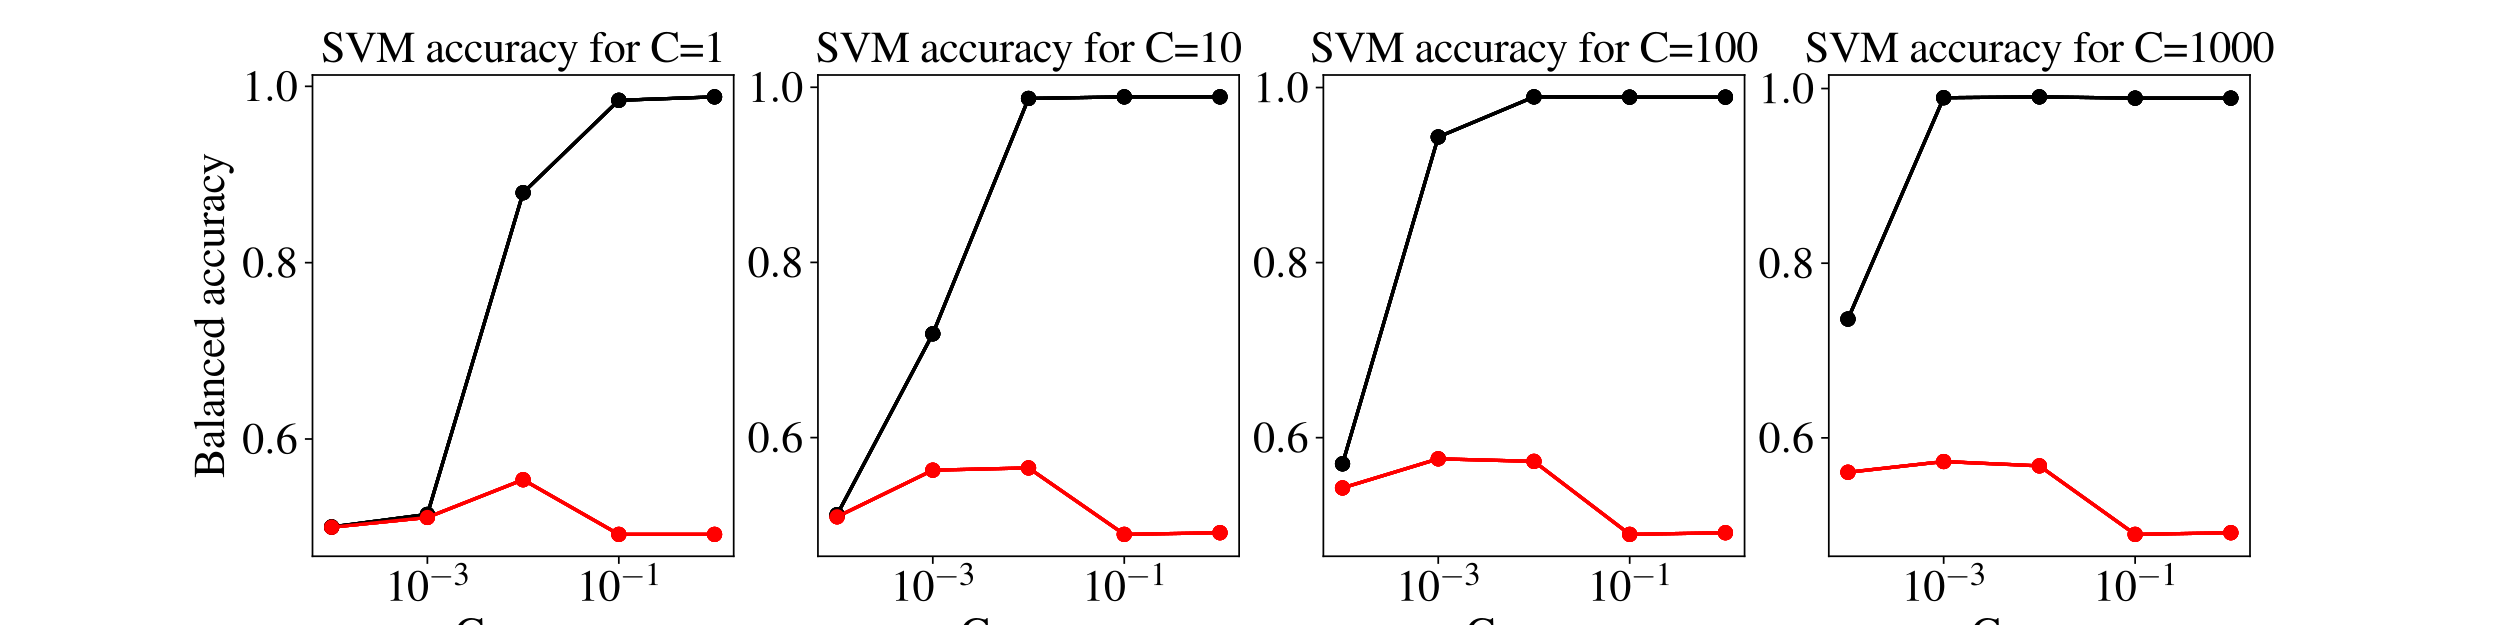 <?xml version="1.0" encoding="utf-8" standalone="no"?>
<!DOCTYPE svg PUBLIC "-//W3C//DTD SVG 1.1//EN"
  "http://www.w3.org/Graphics/SVG/1.1/DTD/svg11.dtd">
<svg xmlns:xlink="http://www.w3.org/1999/xlink" width="1152pt" height="288pt" viewBox="0 0 1152 288" xmlns="http://www.w3.org/2000/svg" version="1.1">
 <defs>
  <style type="text/css">*{stroke-linejoin: round; stroke-linecap: butt}</style>
 </defs>
 <g id="figure_1">
  <g id="patch_1">
   <path d="M 0 288 
L 1152 288 
L 1152 0 
L 0 0 
z
" style="fill: #ffffff"/>
  </g>
  <g id="axes_1">
   <g id="patch_2">
    <path d="M 144 256.32 
L 338.087 256.32 
L 338.087 34.56 
L 144 34.56 
z
" style="fill: #ffffff"/>
   </g>
   <g id="matplotlib.axis_1">
    <g id="xtick_1">
     <g id="line2d_1">
      <defs>
       <path id="m5a0eb25362" d="M 0 0 
L 0 3.5 
" style="stroke: #000000; stroke-width: 0.8"/>
      </defs>
      <g>
       <use xlink:href="#m5a0eb25362" x="196.933" y="256.32" style="stroke: #000000; stroke-width: 0.8"/>
      </g>
     </g>
     <g id="text_1">
      <!-- $\mathdefault{10^{-3}}$ -->
      <g transform="translate(177.556 276.829)scale(0.2 -0.2)">
       <defs>
        <path id="NimbusRomNo9L-Regu-31" d="M 1862 4352 
L 710 3776 
L 710 3686 
C 787 3718 858 3743 883 3756 
C 998 3801 1107 3826 1171 3826 
C 1306 3826 1363 3731 1363 3525 
L 1363 599 
C 1363 386 1312 238 1210 179 
C 1114 121 1024 102 755 96 
L 755 0 
L 2522 0 
L 2522 96 
C 2016 102 1914 167 1914 477 
L 1914 4339 
L 1862 4352 
z
" transform="scale(0.016)"/>
        <path id="NimbusRomNo9L-Regu-30" d="M 1626 4352 
C 1274 4352 1005 4243 768 4019 
C 397 3661 154 2924 154 2176 
C 154 1478 365 729 666 371 
C 902 89 1229 -64 1600 -64 
C 1926 -64 2202 44 2432 268 
C 2803 620 3046 1363 3046 2137 
C 3046 3449 2464 4352 1626 4352 
z
M 1606 4185 
C 2144 4185 2432 3462 2432 2124 
C 2432 787 2150 102 1600 102 
C 1050 102 768 787 768 2118 
C 768 3475 1056 4185 1606 4185 
z
" transform="scale(0.016)"/>
        <path id="CMSY10-0" d="M 4218 1472 
C 4326 1472 4442 1472 4442 1600 
C 4442 1728 4326 1728 4218 1728 
L 755 1728 
C 646 1728 531 1728 531 1600 
C 531 1472 646 1472 755 1472 
L 4218 1472 
z
" transform="scale(0.016)"/>
        <path id="NimbusRomNo9L-Regu-33" d="M 979 2137 
C 1357 2137 1504 2124 1658 2067 
C 2054 1926 2304 1561 2304 1120 
C 2304 582 1939 166 1466 166 
C 1293 166 1165 211 928 364 
C 736 480 627 524 518 524 
C 371 524 275 435 275 300 
C 275 76 550 -64 998 -64 
C 1491 -64 1997 102 2298 364 
C 2598 627 2765 998 2765 1427 
C 2765 1753 2662 2054 2477 2252 
C 2349 2393 2227 2470 1946 2592 
C 2387 2892 2547 3129 2547 3475 
C 2547 3993 2138 4352 1549 4352 
C 1229 4352 947 4243 717 4038 
C 525 3865 429 3699 288 3315 
L 384 3289 
C 646 3757 934 3967 1338 3967 
C 1754 3967 2042 3686 2042 3283 
C 2042 3052 1946 2822 1786 2662 
C 1594 2470 1414 2374 979 2220 
L 979 2137 
z
" transform="scale(0.016)"/>
       </defs>
       <use xlink:href="#NimbusRomNo9L-Regu-31" transform="scale(0.996)"/>
       <use xlink:href="#NimbusRomNo9L-Regu-30" transform="translate(49.813 0)scale(0.996)"/>
       <use xlink:href="#CMSY10-0" transform="translate(99.626 36.163)scale(0.737)"/>
       <use xlink:href="#NimbusRomNo9L-Regu-33" transform="translate(156.909 36.163)scale(0.737)"/>
      </g>
     </g>
    </g>
    <g id="xtick_2">
     <g id="line2d_2">
      <g>
       <use xlink:href="#m5a0eb25362" x="285.154" y="256.32" style="stroke: #000000; stroke-width: 0.8"/>
      </g>
     </g>
     <g id="text_2">
      <!-- $\mathdefault{10^{-1}}$ -->
      <g transform="translate(265.777 276.829)scale(0.2 -0.2)">
       <use xlink:href="#NimbusRomNo9L-Regu-31" transform="scale(0.996)"/>
       <use xlink:href="#NimbusRomNo9L-Regu-30" transform="translate(49.813 0)scale(0.996)"/>
       <use xlink:href="#CMSY10-0" transform="translate(99.626 36.163)scale(0.737)"/>
       <use xlink:href="#NimbusRomNo9L-Regu-31" transform="translate(156.909 36.163)scale(0.737)"/>
      </g>
     </g>
    </g>
    <g id="text_3">
     <!-- Gamma -->
     <g transform="translate(209.502 298.652)scale(0.2 -0.2)">
      <defs>
       <path id="NimbusRomNo9L-Regu-47" d="M 4538 2291 
L 2906 2291 
L 2906 2176 
C 3181 2156 3258 2137 3334 2086 
C 3430 2028 3469 1881 3469 1606 
L 3469 569 
C 3469 364 3078 192 2618 192 
C 1574 192 934 921 934 2112 
C 934 2713 1114 3296 1395 3609 
C 1677 3923 2074 4095 2509 4095 
C 2867 4095 3181 3974 3430 3744 
C 3622 3565 3725 3392 3885 3001 
L 4032 3001 
L 3981 4352 
L 3840 4352 
C 3802 4230 3686 4140 3552 4140 
C 3488 4140 3386 4159 3270 4204 
C 2982 4300 2688 4352 2400 4352 
C 1120 4352 205 3411 205 2105 
C 205 1478 378 998 736 620 
C 1165 179 1779 -64 2483 -64 
C 3034 -64 3834 160 4090 384 
L 4090 1683 
C 4090 2060 4166 2144 4538 2176 
L 4538 2291 
z
" transform="scale(0.016)"/>
       <path id="NimbusRomNo9L-Regu-61" d="M 2829 422 
C 2720 332 2643 300 2547 300 
C 2400 300 2355 390 2355 672 
L 2355 1920 
C 2355 2252 2323 2438 2227 2592 
C 2086 2822 1811 2944 1434 2944 
C 832 2944 358 2630 358 2227 
C 358 2080 486 1952 634 1952 
C 787 1952 922 2080 922 2220 
C 922 2246 915 2278 909 2323 
C 896 2380 890 2432 890 2476 
C 890 2649 1094 2790 1350 2790 
C 1664 2790 1837 2604 1837 2259 
L 1837 1868 
C 851 1472 742 1420 467 1177 
C 326 1049 237 832 237 620 
C 237 217 518 -64 909 -64 
C 1190 -64 1453 70 1843 403 
C 1875 70 1990 -64 2253 -64 
C 2470 -64 2605 12 2829 256 
L 2829 422 
z
M 1837 787 
C 1837 588 1805 531 1670 454 
C 1517 364 1338 307 1203 307 
C 979 307 800 524 800 800 
L 800 825 
C 800 1203 1062 1433 1837 1715 
L 1837 787 
z
" transform="scale(0.016)"/>
       <path id="NimbusRomNo9L-Regu-6d" d="M 122 2547 
C 205 2566 256 2572 326 2572 
C 493 2572 550 2470 550 2163 
L 550 544 
C 550 198 461 102 102 96 
L 102 0 
L 1523 0 
L 1523 96 
C 1184 108 1088 179 1088 428 
L 1088 2233 
C 1088 2246 1139 2310 1184 2355 
C 1344 2502 1619 2611 1843 2611 
C 2125 2611 2266 2387 2266 1939 
L 2266 550 
C 2266 192 2195 121 1830 96 
L 1830 0 
L 3264 0 
L 3264 96 
C 2899 102 2803 211 2803 608 
L 2803 2220 
C 2995 2496 3206 2611 3501 2611 
C 3866 2611 3981 2438 3981 1907 
L 3981 556 
C 3981 192 3930 140 3558 96 
L 3558 0 
L 4960 0 
L 4960 96 
L 4794 108 
C 4602 121 4518 236 4518 486 
L 4518 1804 
C 4518 2560 4269 2944 3776 2944 
C 3405 2944 3078 2777 2733 2406 
C 2618 2771 2400 2944 2054 2944 
C 1773 2944 1594 2854 1062 2451 
L 1062 2931 
L 1018 2944 
C 691 2822 474 2751 122 2655 
L 122 2547 
z
" transform="scale(0.016)"/>
      </defs>
      <use xlink:href="#NimbusRomNo9L-Regu-47" transform="scale(0.996)"/>
      <use xlink:href="#NimbusRomNo9L-Regu-61" transform="translate(71.93 0)scale(0.996)"/>
      <use xlink:href="#NimbusRomNo9L-Regu-6d" transform="translate(116.164 0)scale(0.996)"/>
      <use xlink:href="#NimbusRomNo9L-Regu-6d" transform="translate(193.672 0)scale(0.996)"/>
      <use xlink:href="#NimbusRomNo9L-Regu-61" transform="translate(271.18 0)scale(0.996)"/>
     </g>
    </g>
   </g>
   <g id="matplotlib.axis_2">
    <g id="ytick_1">
     <g id="line2d_3">
      <defs>
       <path id="m90d6978403" d="M 0 0 
L -3.5 0 
" style="stroke: #000000; stroke-width: 0.8"/>
      </defs>
      <g>
       <use xlink:href="#m90d6978403" x="144" y="202.301" style="stroke: #000000; stroke-width: 0.8"/>
      </g>
     </g>
     <g id="text_4">
      <!-- $\mathdefault{0.6}$ -->
      <g transform="translate(111.556 209.056)scale(0.2 -0.2)">
       <defs>
        <path id="CMMI10-3a" d="M 1229 339 
C 1229 524 1075 678 890 678 
C 704 678 550 524 550 339 
C 550 153 704 0 890 0 
C 1075 0 1229 153 1229 339 
z
" transform="scale(0.016)"/>
        <path id="NimbusRomNo9L-Regu-36" d="M 2854 4390 
C 2125 4326 1754 4204 1286 3878 
C 595 3385 218 2655 218 1801 
C 218 1248 390 688 666 369 
C 909 89 1254 -64 1651 -64 
C 2445 -64 2995 541 2995 1420 
C 2995 2234 2528 2752 1792 2752 
C 1510 2752 1376 2707 973 2463 
C 1146 3430 1862 4121 2867 4288 
L 2854 4390 
z
M 1549 2457 
C 2099 2457 2419 1999 2419 1203 
C 2419 503 2170 115 1722 115 
C 1158 115 813 713 813 1700 
C 813 2024 864 2203 992 2298 
C 1126 2400 1325 2457 1549 2457 
z
" transform="scale(0.016)"/>
       </defs>
       <use xlink:href="#NimbusRomNo9L-Regu-30" transform="scale(0.996)"/>
       <use xlink:href="#CMMI10-3a" transform="translate(49.813 0)scale(0.996)"/>
       <use xlink:href="#NimbusRomNo9L-Regu-36" transform="translate(77.409 0)scale(0.996)"/>
      </g>
     </g>
    </g>
    <g id="ytick_2">
     <g id="line2d_4">
      <g>
       <use xlink:href="#m90d6978403" x="144" y="121.046" style="stroke: #000000; stroke-width: 0.8"/>
      </g>
     </g>
     <g id="text_5">
      <!-- $\mathdefault{0.8}$ -->
      <g transform="translate(111.556 127.801)scale(0.2 -0.2)">
       <defs>
        <path id="NimbusRomNo9L-Regu-38" d="M 1856 2400 
C 2490 2739 2714 3008 2714 3443 
C 2714 3968 2253 4352 1613 4352 
C 915 4352 397 3923 397 3341 
C 397 2924 518 2739 1190 2150 
C 499 1625 358 1427 358 992 
C 358 371 864 -64 1587 -64 
C 2355 -64 2848 358 2848 1017 
C 2848 1510 2630 1824 1856 2400 
z
M 1741 1740 
C 2208 1408 2362 1177 2362 819 
C 2362 403 2074 115 1658 115 
C 1171 115 845 486 845 1043 
C 845 1452 986 1721 1357 2022 
L 1741 1740 
z
M 1670 2515 
C 1101 2886 870 3180 870 3539 
C 870 3910 1158 4172 1562 4172 
C 1997 4172 2272 3891 2272 3449 
C 2272 3084 2093 2796 1728 2553 
C 1696 2534 1696 2534 1670 2515 
z
" transform="scale(0.016)"/>
       </defs>
       <use xlink:href="#NimbusRomNo9L-Regu-30" transform="scale(0.996)"/>
       <use xlink:href="#CMMI10-3a" transform="translate(49.813 0)scale(0.996)"/>
       <use xlink:href="#NimbusRomNo9L-Regu-38" transform="translate(77.409 0)scale(0.996)"/>
      </g>
     </g>
    </g>
    <g id="ytick_3">
     <g id="line2d_5">
      <g>
       <use xlink:href="#m90d6978403" x="144" y="39.791" style="stroke: #000000; stroke-width: 0.8"/>
      </g>
     </g>
     <g id="text_6">
      <!-- $\mathdefault{1.0}$ -->
      <g transform="translate(111.556 46.545)scale(0.2 -0.2)">
       <use xlink:href="#NimbusRomNo9L-Regu-31" transform="scale(0.996)"/>
       <use xlink:href="#CMMI10-3a" transform="translate(49.813 0)scale(0.996)"/>
       <use xlink:href="#NimbusRomNo9L-Regu-30" transform="translate(77.409 0)scale(0.996)"/>
      </g>
     </g>
    </g>
    <g id="text_7">
     <!-- Balanced accuracy -->
     <g transform="translate(103.242 220.249)rotate(-90)scale(0.2 -0.2)">
      <defs>
       <path id="NimbusRomNo9L-Regu-42" d="M 109 4224 
L 109 4102 
C 646 4070 723 4000 723 3528 
L 723 695 
C 723 223 640 140 109 121 
L 109 0 
L 2246 0 
C 2746 0 3200 134 3437 351 
C 3667 555 3795 842 3795 1148 
C 3795 1429 3680 1684 3482 1869 
C 3290 2041 3117 2118 2701 2220 
C 3034 2303 3168 2367 3322 2500 
C 3482 2641 3578 2877 3578 3138 
C 3578 3853 3008 4224 1901 4224 
L 109 4224 
z
M 1376 2080 
C 1997 2080 2291 2048 2522 1952 
C 2886 1799 3059 1544 3059 1142 
C 3059 798 2925 549 2669 402 
C 2464 287 2202 236 1779 236 
C 1466 236 1376 294 1376 498 
L 1376 2080 
z
M 1376 2335 
L 1376 3795 
C 1376 3929 1421 3987 1517 3987 
L 1798 3987 
C 2534 3987 2925 3680 2925 3113 
C 2925 2615 2586 2335 1984 2335 
L 1376 2335 
z
" transform="scale(0.016)"/>
       <path id="NimbusRomNo9L-Regu-6c" d="M 122 3987 
L 160 3987 
C 230 3993 307 4000 358 4000 
C 563 4000 627 3910 627 3609 
L 627 556 
C 627 211 538 128 134 96 
L 134 0 
L 1645 0 
L 1645 96 
C 1242 121 1165 185 1165 537 
L 1165 4358 
L 1139 4371 
C 806 4262 563 4198 122 4089 
L 122 3987 
z
" transform="scale(0.016)"/>
       <path id="NimbusRomNo9L-Regu-6e" d="M 102 2547 
C 141 2566 205 2572 275 2572 
C 454 2572 512 2476 512 2163 
L 512 576 
C 512 211 442 121 115 96 
L 115 0 
L 1472 0 
L 1472 96 
C 1146 121 1050 198 1050 428 
L 1050 2227 
C 1357 2515 1498 2591 1709 2591 
C 2022 2591 2176 2393 2176 1971 
L 2176 633 
C 2176 230 2093 121 1773 96 
L 1773 0 
L 3104 0 
L 3104 96 
C 2790 128 2714 204 2714 518 
L 2714 1984 
C 2714 2585 2432 2944 1958 2944 
C 1664 2944 1466 2835 1030 2425 
L 1030 2931 
L 986 2944 
C 672 2828 454 2758 102 2655 
L 102 2547 
z
" transform="scale(0.016)"/>
       <path id="NimbusRomNo9L-Regu-63" d="M 2547 998 
C 2240 550 2010 396 1645 396 
C 1062 396 653 908 653 1644 
C 653 2303 1005 2758 1523 2758 
C 1754 2758 1837 2687 1901 2451 
L 1939 2310 
C 1990 2131 2106 2015 2240 2015 
C 2406 2015 2547 2137 2547 2284 
C 2547 2643 2099 2944 1562 2944 
C 1248 2944 922 2815 659 2585 
C 339 2303 160 1868 160 1363 
C 160 531 666 -64 1376 -64 
C 1664 -64 1920 38 2150 236 
C 2323 390 2445 563 2637 940 
L 2547 998 
z
" transform="scale(0.016)"/>
       <path id="NimbusRomNo9L-Regu-65" d="M 2611 1052 
C 2304 564 2029 377 1619 377 
C 1254 377 979 564 794 930 
C 678 1174 634 1386 621 1779 
L 2592 1779 
C 2541 2193 2477 2377 2317 2580 
C 2125 2809 1830 2944 1498 2944 
C 1178 2944 877 2828 634 2612 
C 333 2351 160 1900 160 1374 
C 160 486 621 -64 1357 -64 
C 1965 -64 2445 313 2714 1007 
L 2611 1052 
z
M 634 1984 
C 704 2478 922 2713 1312 2713 
C 1702 2713 1856 2535 1939 1984 
L 634 1984 
z
" transform="scale(0.016)"/>
       <path id="NimbusRomNo9L-Regu-64" d="M 2202 -64 
L 3142 268 
L 3142 371 
C 3027 364 3014 364 2995 364 
C 2765 364 2714 435 2714 729 
L 2714 4358 
L 2682 4371 
C 2374 4262 2150 4198 1741 4089 
L 1741 3987 
C 1792 3993 1830 3993 1882 3993 
C 2118 3993 2176 3929 2176 3667 
L 2176 2668 
C 1933 2873 1760 2944 1504 2944 
C 768 2944 173 2220 173 1312 
C 173 492 653 -64 1357 -64 
C 1715 -64 1958 64 2176 364 
L 2176 -45 
L 2202 -64 
z
M 2176 652 
C 2176 608 2131 531 2067 460 
C 1952 332 1792 268 1606 268 
C 1075 268 723 780 723 1568 
C 723 2291 1037 2764 1523 2764 
C 1862 2764 2176 2464 2176 2124 
L 2176 652 
z
" transform="scale(0.016)"/>
       <path id="NimbusRomNo9L-Regu-75" d="M 3066 319 
L 3034 319 
C 2739 319 2669 390 2669 684 
L 2669 2880 
L 1658 2880 
L 1658 2771 
C 2054 2752 2131 2688 2131 2368 
L 2131 864 
C 2131 684 2099 595 2010 524 
C 1837 384 1638 307 1446 307 
C 1197 307 992 524 992 793 
L 992 2880 
L 58 2880 
L 58 2790 
C 365 2771 454 2675 454 2380 
L 454 768 
C 454 262 762 -64 1229 -64 
C 1466 -64 1715 38 1888 211 
L 2163 486 
L 2163 -45 
L 2189 -64 
C 2509 64 2739 134 3066 224 
L 3066 319 
z
" transform="scale(0.016)"/>
       <path id="NimbusRomNo9L-Regu-72" d="M 45 2496 
C 134 2515 192 2521 269 2521 
C 429 2521 486 2419 486 2137 
L 486 537 
C 486 217 442 172 32 96 
L 32 0 
L 1568 0 
L 1568 96 
C 1133 115 1024 211 1024 576 
L 1024 2016 
C 1024 2220 1299 2540 1472 2540 
C 1510 2540 1568 2508 1638 2444 
C 1741 2355 1811 2316 1894 2316 
C 2048 2316 2144 2425 2144 2604 
C 2144 2815 2010 2944 1792 2944 
C 1523 2944 1338 2796 1024 2342 
L 1024 2931 
L 992 2944 
C 653 2803 422 2720 45 2598 
L 45 2496 
z
" transform="scale(0.016)"/>
       <path id="NimbusRomNo9L-Regu-79" d="M 3040 2880 
L 2176 2880 
L 2176 2783 
C 2381 2783 2483 2726 2483 2623 
C 2483 2597 2477 2559 2458 2514 
L 1837 741 
L 1101 2366 
C 1062 2456 1037 2540 1037 2610 
C 1037 2726 1133 2771 1408 2783 
L 1408 2880 
L 90 2880 
L 90 2790 
C 256 2764 365 2694 416 2585 
L 1146 1005 
L 1165 953 
L 1261 761 
C 1440 439 1542 208 1542 112 
C 1542 15 1395 -389 1286 -582 
C 1197 -749 1056 -871 966 -871 
C 928 -871 870 -858 806 -826 
C 685 -781 576 -755 467 -755 
C 320 -755 192 -884 192 -1037 
C 192 -1248 397 -1408 666 -1408 
C 1094 -1408 1402 -1050 1747 -126 
L 2733 2495 
C 2816 2700 2886 2764 3040 2783 
L 3040 2880 
z
" transform="scale(0.016)"/>
      </defs>
      <use xlink:href="#NimbusRomNo9L-Regu-42" transform="scale(0.996)"/>
      <use xlink:href="#NimbusRomNo9L-Regu-61" transform="translate(66.45 0)scale(0.996)"/>
      <use xlink:href="#NimbusRomNo9L-Regu-6c" transform="translate(110.684 0)scale(0.996)"/>
      <use xlink:href="#NimbusRomNo9L-Regu-61" transform="translate(138.379 0)scale(0.996)"/>
      <use xlink:href="#NimbusRomNo9L-Regu-6e" transform="translate(182.612 0)scale(0.996)"/>
      <use xlink:href="#NimbusRomNo9L-Regu-63" transform="translate(232.426 0)scale(0.996)"/>
      <use xlink:href="#NimbusRomNo9L-Regu-65" transform="translate(276.659 0)scale(0.996)"/>
      <use xlink:href="#NimbusRomNo9L-Regu-64" transform="translate(320.893 0)scale(0.996)"/>
      <use xlink:href="#NimbusRomNo9L-Regu-61" transform="translate(395.612 0)scale(0.996)"/>
      <use xlink:href="#NimbusRomNo9L-Regu-63" transform="translate(439.846 0)scale(0.996)"/>
      <use xlink:href="#NimbusRomNo9L-Regu-63" transform="translate(484.08 0)scale(0.996)"/>
      <use xlink:href="#NimbusRomNo9L-Regu-75" transform="translate(528.313 0)scale(0.996)"/>
      <use xlink:href="#NimbusRomNo9L-Regu-72" transform="translate(578.126 0)scale(0.996)"/>
      <use xlink:href="#NimbusRomNo9L-Regu-61" transform="translate(611.302 0)scale(0.996)"/>
      <use xlink:href="#NimbusRomNo9L-Regu-63" transform="translate(655.535 0)scale(0.996)"/>
      <use xlink:href="#NimbusRomNo9L-Regu-79" transform="translate(698.275 0)scale(0.996)"/>
     </g>
    </g>
   </g>
   <g id="line2d_6">
    <path d="M 152.822 242.798 
L 196.933 237.035 
L 241.043 88.814 
L 285.154 46.213 
L 329.265 44.64 
" clip-path="url(#pba8faa01d3)" style="fill: none; stroke: #000000; stroke-width: 1.5; stroke-linecap: square"/>
    <defs>
     <path id="m6688a9e444" d="M 0 3 
C 0.796 3 1.559 2.684 2.121 2.121 
C 2.684 1.559 3 0.796 3 0 
C 3 -0.796 2.684 -1.559 2.121 -2.121 
C 1.559 -2.684 0.796 -3 0 -3 
C -0.796 -3 -1.559 -2.684 -2.121 -2.121 
C -2.684 -1.559 -3 -0.796 -3 0 
C -3 0.796 -2.684 1.559 -2.121 2.121 
C -1.559 2.684 -0.796 3 0 3 
z
" style="stroke: #000000"/>
    </defs>
    <g clip-path="url(#pba8faa01d3)">
     <use xlink:href="#m6688a9e444" x="152.822" y="242.798" style="stroke: #000000"/>
     <use xlink:href="#m6688a9e444" x="196.933" y="237.035" style="stroke: #000000"/>
     <use xlink:href="#m6688a9e444" x="241.043" y="88.814" style="stroke: #000000"/>
     <use xlink:href="#m6688a9e444" x="285.154" y="46.213" style="stroke: #000000"/>
     <use xlink:href="#m6688a9e444" x="329.265" y="44.64" style="stroke: #000000"/>
    </g>
   </g>
   <g id="line2d_7">
    <path d="M 152.822 242.929 
L 196.933 238.437 
L 241.043 221.06 
L 285.154 246.24 
L 329.265 246.24 
" clip-path="url(#pba8faa01d3)" style="fill: none; stroke: #ff0000; stroke-width: 1.5; stroke-linecap: square"/>
    <defs>
     <path id="m6870cec29d" d="M 0 3 
C 0.796 3 1.559 2.684 2.121 2.121 
C 2.684 1.559 3 0.796 3 0 
C 3 -0.796 2.684 -1.559 2.121 -2.121 
C 1.559 -2.684 0.796 -3 0 -3 
C -0.796 -3 -1.559 -2.684 -2.121 -2.121 
C -2.684 -1.559 -3 -0.796 -3 0 
C -3 0.796 -2.684 1.559 -2.121 2.121 
C -1.559 2.684 -0.796 3 0 3 
z
" style="stroke: #ff0000"/>
    </defs>
    <g clip-path="url(#pba8faa01d3)">
     <use xlink:href="#m6870cec29d" x="152.822" y="242.929" style="fill: #ff0000; stroke: #ff0000"/>
     <use xlink:href="#m6870cec29d" x="196.933" y="238.437" style="fill: #ff0000; stroke: #ff0000"/>
     <use xlink:href="#m6870cec29d" x="241.043" y="221.06" style="fill: #ff0000; stroke: #ff0000"/>
     <use xlink:href="#m6870cec29d" x="285.154" y="246.24" style="fill: #ff0000; stroke: #ff0000"/>
     <use xlink:href="#m6870cec29d" x="329.265" y="246.24" style="fill: #ff0000; stroke: #ff0000"/>
    </g>
   </g>
   <g id="line2d_8">
    <path d="M 152.822 242.798 
L 196.933 237.035 
L 241.043 88.814 
L 285.154 46.213 
L 329.265 44.64 
" clip-path="url(#pba8faa01d3)" style="fill: none; stroke: #000000; stroke-width: 1.5; stroke-linecap: square"/>
    <g clip-path="url(#pba8faa01d3)">
     <use xlink:href="#m6688a9e444" x="152.822" y="242.798" style="stroke: #000000"/>
     <use xlink:href="#m6688a9e444" x="196.933" y="237.035" style="stroke: #000000"/>
     <use xlink:href="#m6688a9e444" x="241.043" y="88.814" style="stroke: #000000"/>
     <use xlink:href="#m6688a9e444" x="285.154" y="46.213" style="stroke: #000000"/>
     <use xlink:href="#m6688a9e444" x="329.265" y="44.64" style="stroke: #000000"/>
    </g>
   </g>
   <g id="line2d_9">
    <path d="M 152.822 242.929 
L 196.933 238.437 
L 241.043 221.06 
L 285.154 246.24 
L 329.265 246.24 
" clip-path="url(#pba8faa01d3)" style="fill: none; stroke: #ff0000; stroke-width: 1.5; stroke-linecap: square"/>
    <g clip-path="url(#pba8faa01d3)">
     <use xlink:href="#m6870cec29d" x="152.822" y="242.929" style="fill: #ff0000; stroke: #ff0000"/>
     <use xlink:href="#m6870cec29d" x="196.933" y="238.437" style="fill: #ff0000; stroke: #ff0000"/>
     <use xlink:href="#m6870cec29d" x="241.043" y="221.06" style="fill: #ff0000; stroke: #ff0000"/>
     <use xlink:href="#m6870cec29d" x="285.154" y="246.24" style="fill: #ff0000; stroke: #ff0000"/>
     <use xlink:href="#m6870cec29d" x="329.265" y="246.24" style="fill: #ff0000; stroke: #ff0000"/>
    </g>
   </g>
   <g id="line2d_10">
    <path d="M 152.822 242.798 
L 196.933 237.035 
L 241.043 88.814 
L 285.154 46.213 
L 329.265 44.64 
" clip-path="url(#pba8faa01d3)" style="fill: none; stroke: #000000; stroke-width: 1.5; stroke-linecap: square"/>
    <g clip-path="url(#pba8faa01d3)">
     <use xlink:href="#m6688a9e444" x="152.822" y="242.798" style="stroke: #000000"/>
     <use xlink:href="#m6688a9e444" x="196.933" y="237.035" style="stroke: #000000"/>
     <use xlink:href="#m6688a9e444" x="241.043" y="88.814" style="stroke: #000000"/>
     <use xlink:href="#m6688a9e444" x="285.154" y="46.213" style="stroke: #000000"/>
     <use xlink:href="#m6688a9e444" x="329.265" y="44.64" style="stroke: #000000"/>
    </g>
   </g>
   <g id="line2d_11">
    <path d="M 152.822 242.929 
L 196.933 238.437 
L 241.043 221.06 
L 285.154 246.24 
L 329.265 246.24 
" clip-path="url(#pba8faa01d3)" style="fill: none; stroke: #ff0000; stroke-width: 1.5; stroke-linecap: square"/>
    <g clip-path="url(#pba8faa01d3)">
     <use xlink:href="#m6870cec29d" x="152.822" y="242.929" style="fill: #ff0000; stroke: #ff0000"/>
     <use xlink:href="#m6870cec29d" x="196.933" y="238.437" style="fill: #ff0000; stroke: #ff0000"/>
     <use xlink:href="#m6870cec29d" x="241.043" y="221.06" style="fill: #ff0000; stroke: #ff0000"/>
     <use xlink:href="#m6870cec29d" x="285.154" y="246.24" style="fill: #ff0000; stroke: #ff0000"/>
     <use xlink:href="#m6870cec29d" x="329.265" y="246.24" style="fill: #ff0000; stroke: #ff0000"/>
    </g>
   </g>
   <g id="line2d_12">
    <path d="M 152.822 242.798 
L 196.933 237.035 
L 241.043 88.814 
L 285.154 46.213 
L 329.265 44.64 
" clip-path="url(#pba8faa01d3)" style="fill: none; stroke: #000000; stroke-width: 1.5; stroke-linecap: square"/>
    <g clip-path="url(#pba8faa01d3)">
     <use xlink:href="#m6688a9e444" x="152.822" y="242.798" style="stroke: #000000"/>
     <use xlink:href="#m6688a9e444" x="196.933" y="237.035" style="stroke: #000000"/>
     <use xlink:href="#m6688a9e444" x="241.043" y="88.814" style="stroke: #000000"/>
     <use xlink:href="#m6688a9e444" x="285.154" y="46.213" style="stroke: #000000"/>
     <use xlink:href="#m6688a9e444" x="329.265" y="44.64" style="stroke: #000000"/>
    </g>
   </g>
   <g id="line2d_13">
    <path d="M 152.822 242.929 
L 196.933 238.437 
L 241.043 221.06 
L 285.154 246.24 
L 329.265 246.24 
" clip-path="url(#pba8faa01d3)" style="fill: none; stroke: #ff0000; stroke-width: 1.5; stroke-linecap: square"/>
    <g clip-path="url(#pba8faa01d3)">
     <use xlink:href="#m6870cec29d" x="152.822" y="242.929" style="fill: #ff0000; stroke: #ff0000"/>
     <use xlink:href="#m6870cec29d" x="196.933" y="238.437" style="fill: #ff0000; stroke: #ff0000"/>
     <use xlink:href="#m6870cec29d" x="241.043" y="221.06" style="fill: #ff0000; stroke: #ff0000"/>
     <use xlink:href="#m6870cec29d" x="285.154" y="246.24" style="fill: #ff0000; stroke: #ff0000"/>
     <use xlink:href="#m6870cec29d" x="329.265" y="246.24" style="fill: #ff0000; stroke: #ff0000"/>
    </g>
   </g>
   <g id="line2d_14">
    <path d="M 152.822 242.798 
L 196.933 237.035 
L 241.043 88.814 
L 285.154 46.213 
L 329.265 44.64 
" clip-path="url(#pba8faa01d3)" style="fill: none; stroke: #000000; stroke-width: 1.5; stroke-linecap: square"/>
    <g clip-path="url(#pba8faa01d3)">
     <use xlink:href="#m6688a9e444" x="152.822" y="242.798" style="stroke: #000000"/>
     <use xlink:href="#m6688a9e444" x="196.933" y="237.035" style="stroke: #000000"/>
     <use xlink:href="#m6688a9e444" x="241.043" y="88.814" style="stroke: #000000"/>
     <use xlink:href="#m6688a9e444" x="285.154" y="46.213" style="stroke: #000000"/>
     <use xlink:href="#m6688a9e444" x="329.265" y="44.64" style="stroke: #000000"/>
    </g>
   </g>
   <g id="line2d_15">
    <path d="M 152.822 242.929 
L 196.933 238.437 
L 241.043 221.06 
L 285.154 246.24 
L 329.265 246.24 
" clip-path="url(#pba8faa01d3)" style="fill: none; stroke: #ff0000; stroke-width: 1.5; stroke-linecap: square"/>
    <g clip-path="url(#pba8faa01d3)">
     <use xlink:href="#m6870cec29d" x="152.822" y="242.929" style="fill: #ff0000; stroke: #ff0000"/>
     <use xlink:href="#m6870cec29d" x="196.933" y="238.437" style="fill: #ff0000; stroke: #ff0000"/>
     <use xlink:href="#m6870cec29d" x="241.043" y="221.06" style="fill: #ff0000; stroke: #ff0000"/>
     <use xlink:href="#m6870cec29d" x="285.154" y="246.24" style="fill: #ff0000; stroke: #ff0000"/>
     <use xlink:href="#m6870cec29d" x="329.265" y="246.24" style="fill: #ff0000; stroke: #ff0000"/>
    </g>
   </g>
   <g id="patch_3">
    <path d="M 144 256.32 
L 144 34.56 
" style="fill: none; stroke: #000000; stroke-width: 0.8; stroke-linejoin: miter; stroke-linecap: square"/>
   </g>
   <g id="patch_4">
    <path d="M 338.087 256.32 
L 338.087 34.56 
" style="fill: none; stroke: #000000; stroke-width: 0.8; stroke-linejoin: miter; stroke-linecap: square"/>
   </g>
   <g id="patch_5">
    <path d="M 144 256.32 
L 338.087 256.32 
" style="fill: none; stroke: #000000; stroke-width: 0.8; stroke-linejoin: miter; stroke-linecap: square"/>
   </g>
   <g id="patch_6">
    <path d="M 144 34.56 
L 338.087 34.56 
" style="fill: none; stroke: #000000; stroke-width: 0.8; stroke-linejoin: miter; stroke-linecap: square"/>
   </g>
   <g id="text_8">
    <!-- SVM accuracy for C=1 -->
    <g transform="translate(147.874 28.56)scale(0.2 -0.2)">
     <defs>
      <path id="NimbusRomNo9L-Regu-53" d="M 2861 4313 
L 2726 4313 
C 2701 4166 2630 4095 2522 4095 
C 2458 4095 2349 4121 2240 4172 
C 2003 4300 1766 4352 1562 4352 
C 1286 4352 1005 4243 794 4057 
C 570 3859 454 3590 454 3257 
C 454 2745 736 2387 1453 2009 
C 1914 1766 2246 1504 2406 1260 
C 2464 1177 2496 1043 2496 889 
C 2496 460 2176 166 1709 166 
C 1139 166 736 518 416 1299 
L 269 1299 
L 461 -58 
L 602 -58 
C 608 38 685 128 781 128 
C 851 128 960 102 1082 57 
C 1325 -13 1581 -64 1837 -64 
C 2573 -64 3142 441 3142 1100 
C 3142 1625 2790 2041 1946 2496 
C 1274 2867 1005 3148 1005 3494 
C 1005 3846 1274 4089 1670 4089 
C 1958 4089 2227 3968 2451 3737 
C 2650 3533 2739 3366 2842 2988 
L 3002 2988 
L 2861 4313 
z
" transform="scale(0.016)"/>
      <path id="NimbusRomNo9L-Regu-56" d="M 4461 4224 
L 3149 4224 
L 3149 4102 
C 3501 4083 3616 4013 3616 3835 
C 3616 3733 3571 3561 3494 3370 
L 2554 1032 
L 1587 3185 
C 1376 3650 1325 3796 1325 3892 
C 1325 4013 1414 4077 1619 4089 
C 1645 4089 1715 4095 1805 4102 
L 1805 4224 
L 102 4224 
L 102 4102 
C 416 4089 506 4000 781 3433 
L 2355 -64 
L 2451 -64 
L 3872 3510 
C 4083 4013 4154 4083 4461 4102 
L 4461 4224 
z
" transform="scale(0.016)"/>
      <path id="NimbusRomNo9L-Regu-4d" d="M 4314 3656 
L 4314 765 
C 4314 236 4237 153 3731 121 
L 3731 0 
L 5523 0 
L 5523 121 
C 5056 153 4966 242 4966 695 
L 4966 3528 
C 4966 3981 5050 4064 5523 4102 
L 5523 4224 
L 4250 4224 
L 2835 1002 
L 1357 4224 
L 90 4224 
L 90 4102 
C 614 4070 698 3994 698 3528 
L 698 938 
C 698 281 608 159 77 121 
L 77 0 
L 1581 0 
L 1581 121 
C 1088 147 979 293 979 938 
L 979 3509 
L 2586 0 
L 2675 0 
L 4314 3656 
z
" transform="scale(0.016)"/>
      <path id="NimbusRomNo9L-Regu-66" d="M 1978 2880 
L 1190 2880 
L 1190 3611 
C 1190 3977 1312 4172 1555 4172 
C 1690 4172 1779 4109 1894 3926 
C 1997 3762 2074 3699 2182 3699 
C 2330 3699 2451 3813 2451 3958 
C 2451 4185 2170 4352 1786 4352 
C 1389 4352 1050 4179 883 3889 
C 717 3611 666 3384 659 2880 
L 134 2880 
L 134 2675 
L 659 2675 
L 659 665 
C 659 198 589 121 128 96 
L 128 0 
L 1792 0 
L 1792 96 
C 1267 115 1197 185 1197 665 
L 1197 2675 
L 1978 2675 
L 1978 2880 
z
" transform="scale(0.016)"/>
      <path id="NimbusRomNo9L-Regu-6f" d="M 1600 2944 
C 768 2944 186 2329 186 1446 
C 186 582 781 -64 1587 -64 
C 2394 -64 3008 614 3008 1497 
C 3008 2336 2419 2944 1600 2944 
z
M 1517 2764 
C 2054 2764 2432 2150 2432 1273 
C 2432 550 2144 115 1664 115 
C 1414 115 1178 268 1043 524 
C 864 857 762 1305 762 1760 
C 762 2368 1062 2764 1517 2764 
z
" transform="scale(0.016)"/>
      <path id="NimbusRomNo9L-Regu-43" d="M 3968 2905 
L 3910 4352 
L 3776 4352 
C 3738 4217 3635 4140 3507 4140 
C 3450 4140 3354 4159 3258 4198 
C 2944 4300 2624 4352 2323 4352 
C 1798 4352 1267 4153 870 3801 
C 422 3405 179 2809 179 2105 
C 179 1510 371 960 698 595 
C 1082 179 1670 -64 2304 -64 
C 3027 -64 3661 230 4051 748 
L 3936 864 
C 3462 409 3040 217 2509 217 
C 2106 217 1747 345 1472 588 
C 1120 902 922 1478 922 2188 
C 922 3347 1517 4095 2445 4095 
C 2810 4095 3142 3961 3398 3705 
C 3603 3501 3699 3321 3821 2905 
L 3968 2905 
z
" transform="scale(0.016)"/>
      <path id="NimbusRomNo9L-Regu-3d" d="M 3418 2470 
L 192 2470 
L 192 2048 
L 3418 2048 
L 3418 2470 
z
M 3418 1190 
L 192 1190 
L 192 768 
L 3418 768 
L 3418 1190 
z
" transform="scale(0.016)"/>
     </defs>
     <use xlink:href="#NimbusRomNo9L-Regu-53" transform="scale(0.996)"/>
     <use xlink:href="#NimbusRomNo9L-Regu-56" transform="translate(55.392 0)scale(0.996)"/>
     <use xlink:href="#NimbusRomNo9L-Regu-4d" transform="translate(127.322 0)scale(0.996)"/>
     <use xlink:href="#NimbusRomNo9L-Regu-61" transform="translate(240.795 0)scale(0.996)"/>
     <use xlink:href="#NimbusRomNo9L-Regu-63" transform="translate(285.029 0)scale(0.996)"/>
     <use xlink:href="#NimbusRomNo9L-Regu-63" transform="translate(329.262 0)scale(0.996)"/>
     <use xlink:href="#NimbusRomNo9L-Regu-75" transform="translate(373.496 0)scale(0.996)"/>
     <use xlink:href="#NimbusRomNo9L-Regu-72" transform="translate(423.309 0)scale(0.996)"/>
     <use xlink:href="#NimbusRomNo9L-Regu-61" transform="translate(456.484 0)scale(0.996)"/>
     <use xlink:href="#NimbusRomNo9L-Regu-63" transform="translate(500.718 0)scale(0.996)"/>
     <use xlink:href="#NimbusRomNo9L-Regu-79" transform="translate(543.458 0)scale(0.996)"/>
     <use xlink:href="#NimbusRomNo9L-Regu-66" transform="translate(618.178 0)scale(0.996)"/>
     <use xlink:href="#NimbusRomNo9L-Regu-6f" transform="translate(651.353 0)scale(0.996)"/>
     <use xlink:href="#NimbusRomNo9L-Regu-72" transform="translate(701.166 0)scale(0.996)"/>
     <use xlink:href="#NimbusRomNo9L-Regu-43" transform="translate(759.248 0)scale(0.996)"/>
     <use xlink:href="#NimbusRomNo9L-Regu-3d" transform="translate(825.698 0)scale(0.996)"/>
     <use xlink:href="#NimbusRomNo9L-Regu-31" transform="translate(881.886 0)scale(0.996)"/>
    </g>
   </g>
  </g>
  <g id="axes_2">
   <g id="patch_7">
    <path d="M 376.904 256.32 
L 570.991 256.32 
L 570.991 34.56 
L 376.904 34.56 
z
" style="fill: #ffffff"/>
   </g>
   <g id="matplotlib.axis_3">
    <g id="xtick_3">
     <g id="line2d_16">
      <g>
       <use xlink:href="#m5a0eb25362" x="429.837" y="256.32" style="stroke: #000000; stroke-width: 0.8"/>
      </g>
     </g>
     <g id="text_9">
      <!-- $\mathdefault{10^{-3}}$ -->
      <g transform="translate(410.46 276.829)scale(0.2 -0.2)">
       <use xlink:href="#NimbusRomNo9L-Regu-31" transform="scale(0.996)"/>
       <use xlink:href="#NimbusRomNo9L-Regu-30" transform="translate(49.813 0)scale(0.996)"/>
       <use xlink:href="#CMSY10-0" transform="translate(99.626 36.163)scale(0.737)"/>
       <use xlink:href="#NimbusRomNo9L-Regu-33" transform="translate(156.909 36.163)scale(0.737)"/>
      </g>
     </g>
    </g>
    <g id="xtick_4">
     <g id="line2d_17">
      <g>
       <use xlink:href="#m5a0eb25362" x="518.058" y="256.32" style="stroke: #000000; stroke-width: 0.8"/>
      </g>
     </g>
     <g id="text_10">
      <!-- $\mathdefault{10^{-1}}$ -->
      <g transform="translate(498.681 276.829)scale(0.2 -0.2)">
       <use xlink:href="#NimbusRomNo9L-Regu-31" transform="scale(0.996)"/>
       <use xlink:href="#NimbusRomNo9L-Regu-30" transform="translate(49.813 0)scale(0.996)"/>
       <use xlink:href="#CMSY10-0" transform="translate(99.626 36.163)scale(0.737)"/>
       <use xlink:href="#NimbusRomNo9L-Regu-31" transform="translate(156.909 36.163)scale(0.737)"/>
      </g>
     </g>
    </g>
    <g id="text_11">
     <!-- Gamma -->
     <g transform="translate(442.406 298.652)scale(0.2 -0.2)">
      <use xlink:href="#NimbusRomNo9L-Regu-47" transform="scale(0.996)"/>
      <use xlink:href="#NimbusRomNo9L-Regu-61" transform="translate(71.93 0)scale(0.996)"/>
      <use xlink:href="#NimbusRomNo9L-Regu-6d" transform="translate(116.164 0)scale(0.996)"/>
      <use xlink:href="#NimbusRomNo9L-Regu-6d" transform="translate(193.672 0)scale(0.996)"/>
      <use xlink:href="#NimbusRomNo9L-Regu-61" transform="translate(271.18 0)scale(0.996)"/>
     </g>
    </g>
   </g>
   <g id="matplotlib.axis_4">
    <g id="ytick_4">
     <g id="line2d_18">
      <g>
       <use xlink:href="#m90d6978403" x="376.904" y="201.642" style="stroke: #000000; stroke-width: 0.8"/>
      </g>
     </g>
     <g id="text_12">
      <!-- $\mathdefault{0.6}$ -->
      <g transform="translate(344.46 208.397)scale(0.2 -0.2)">
       <use xlink:href="#NimbusRomNo9L-Regu-30" transform="scale(0.996)"/>
       <use xlink:href="#CMMI10-3a" transform="translate(49.813 0)scale(0.996)"/>
       <use xlink:href="#NimbusRomNo9L-Regu-36" transform="translate(77.409 0)scale(0.996)"/>
      </g>
     </g>
    </g>
    <g id="ytick_5">
     <g id="line2d_19">
      <g>
       <use xlink:href="#m90d6978403" x="376.904" y="120.928" style="stroke: #000000; stroke-width: 0.8"/>
      </g>
     </g>
     <g id="text_13">
      <!-- $\mathdefault{0.8}$ -->
      <g transform="translate(344.46 127.683)scale(0.2 -0.2)">
       <use xlink:href="#NimbusRomNo9L-Regu-30" transform="scale(0.996)"/>
       <use xlink:href="#CMMI10-3a" transform="translate(49.813 0)scale(0.996)"/>
       <use xlink:href="#NimbusRomNo9L-Regu-38" transform="translate(77.409 0)scale(0.996)"/>
      </g>
     </g>
    </g>
    <g id="ytick_6">
     <g id="line2d_20">
      <g>
       <use xlink:href="#m90d6978403" x="376.904" y="40.214" style="stroke: #000000; stroke-width: 0.8"/>
      </g>
     </g>
     <g id="text_14">
      <!-- $\mathdefault{1.0}$ -->
      <g transform="translate(344.46 46.968)scale(0.2 -0.2)">
       <use xlink:href="#NimbusRomNo9L-Regu-31" transform="scale(0.996)"/>
       <use xlink:href="#CMMI10-3a" transform="translate(49.813 0)scale(0.996)"/>
       <use xlink:href="#NimbusRomNo9L-Regu-30" transform="translate(77.409 0)scale(0.996)"/>
      </g>
     </g>
    </g>
   </g>
   <g id="line2d_21">
    <path d="M 385.726 237.185 
L 429.837 153.823 
L 473.948 45.36 
L 518.058 44.64 
L 562.169 44.64 
" clip-path="url(#pfd248c206c)" style="fill: none; stroke: #000000; stroke-width: 1.5; stroke-linecap: square"/>
    <g clip-path="url(#pfd248c206c)">
     <use xlink:href="#m6688a9e444" x="385.726" y="237.185" style="stroke: #000000"/>
     <use xlink:href="#m6688a9e444" x="429.837" y="153.823" style="stroke: #000000"/>
     <use xlink:href="#m6688a9e444" x="473.948" y="45.36" style="stroke: #000000"/>
     <use xlink:href="#m6688a9e444" x="518.058" y="44.64" style="stroke: #000000"/>
     <use xlink:href="#m6688a9e444" x="562.169" y="44.64" style="stroke: #000000"/>
    </g>
   </g>
   <g id="line2d_22">
    <path d="M 385.726 238.134 
L 429.837 216.655 
L 473.948 215.615 
L 518.058 246.24 
L 562.169 245.482 
" clip-path="url(#pfd248c206c)" style="fill: none; stroke: #ff0000; stroke-width: 1.5; stroke-linecap: square"/>
    <g clip-path="url(#pfd248c206c)">
     <use xlink:href="#m6870cec29d" x="385.726" y="238.134" style="fill: #ff0000; stroke: #ff0000"/>
     <use xlink:href="#m6870cec29d" x="429.837" y="216.655" style="fill: #ff0000; stroke: #ff0000"/>
     <use xlink:href="#m6870cec29d" x="473.948" y="215.615" style="fill: #ff0000; stroke: #ff0000"/>
     <use xlink:href="#m6870cec29d" x="518.058" y="246.24" style="fill: #ff0000; stroke: #ff0000"/>
     <use xlink:href="#m6870cec29d" x="562.169" y="245.482" style="fill: #ff0000; stroke: #ff0000"/>
    </g>
   </g>
   <g id="line2d_23">
    <path d="M 385.726 237.185 
L 429.837 153.823 
L 473.948 45.36 
L 518.058 44.64 
L 562.169 44.64 
" clip-path="url(#pfd248c206c)" style="fill: none; stroke: #000000; stroke-width: 1.5; stroke-linecap: square"/>
    <g clip-path="url(#pfd248c206c)">
     <use xlink:href="#m6688a9e444" x="385.726" y="237.185" style="stroke: #000000"/>
     <use xlink:href="#m6688a9e444" x="429.837" y="153.823" style="stroke: #000000"/>
     <use xlink:href="#m6688a9e444" x="473.948" y="45.36" style="stroke: #000000"/>
     <use xlink:href="#m6688a9e444" x="518.058" y="44.64" style="stroke: #000000"/>
     <use xlink:href="#m6688a9e444" x="562.169" y="44.64" style="stroke: #000000"/>
    </g>
   </g>
   <g id="line2d_24">
    <path d="M 385.726 238.134 
L 429.837 216.655 
L 473.948 215.615 
L 518.058 246.24 
L 562.169 245.482 
" clip-path="url(#pfd248c206c)" style="fill: none; stroke: #ff0000; stroke-width: 1.5; stroke-linecap: square"/>
    <g clip-path="url(#pfd248c206c)">
     <use xlink:href="#m6870cec29d" x="385.726" y="238.134" style="fill: #ff0000; stroke: #ff0000"/>
     <use xlink:href="#m6870cec29d" x="429.837" y="216.655" style="fill: #ff0000; stroke: #ff0000"/>
     <use xlink:href="#m6870cec29d" x="473.948" y="215.615" style="fill: #ff0000; stroke: #ff0000"/>
     <use xlink:href="#m6870cec29d" x="518.058" y="246.24" style="fill: #ff0000; stroke: #ff0000"/>
     <use xlink:href="#m6870cec29d" x="562.169" y="245.482" style="fill: #ff0000; stroke: #ff0000"/>
    </g>
   </g>
   <g id="line2d_25">
    <path d="M 385.726 237.185 
L 429.837 153.823 
L 473.948 45.36 
L 518.058 44.64 
L 562.169 44.64 
" clip-path="url(#pfd248c206c)" style="fill: none; stroke: #000000; stroke-width: 1.5; stroke-linecap: square"/>
    <g clip-path="url(#pfd248c206c)">
     <use xlink:href="#m6688a9e444" x="385.726" y="237.185" style="stroke: #000000"/>
     <use xlink:href="#m6688a9e444" x="429.837" y="153.823" style="stroke: #000000"/>
     <use xlink:href="#m6688a9e444" x="473.948" y="45.36" style="stroke: #000000"/>
     <use xlink:href="#m6688a9e444" x="518.058" y="44.64" style="stroke: #000000"/>
     <use xlink:href="#m6688a9e444" x="562.169" y="44.64" style="stroke: #000000"/>
    </g>
   </g>
   <g id="line2d_26">
    <path d="M 385.726 238.134 
L 429.837 216.655 
L 473.948 215.615 
L 518.058 246.24 
L 562.169 245.482 
" clip-path="url(#pfd248c206c)" style="fill: none; stroke: #ff0000; stroke-width: 1.5; stroke-linecap: square"/>
    <g clip-path="url(#pfd248c206c)">
     <use xlink:href="#m6870cec29d" x="385.726" y="238.134" style="fill: #ff0000; stroke: #ff0000"/>
     <use xlink:href="#m6870cec29d" x="429.837" y="216.655" style="fill: #ff0000; stroke: #ff0000"/>
     <use xlink:href="#m6870cec29d" x="473.948" y="215.615" style="fill: #ff0000; stroke: #ff0000"/>
     <use xlink:href="#m6870cec29d" x="518.058" y="246.24" style="fill: #ff0000; stroke: #ff0000"/>
     <use xlink:href="#m6870cec29d" x="562.169" y="245.482" style="fill: #ff0000; stroke: #ff0000"/>
    </g>
   </g>
   <g id="line2d_27">
    <path d="M 385.726 237.185 
L 429.837 153.823 
L 473.948 45.36 
L 518.058 44.64 
L 562.169 44.64 
" clip-path="url(#pfd248c206c)" style="fill: none; stroke: #000000; stroke-width: 1.5; stroke-linecap: square"/>
    <g clip-path="url(#pfd248c206c)">
     <use xlink:href="#m6688a9e444" x="385.726" y="237.185" style="stroke: #000000"/>
     <use xlink:href="#m6688a9e444" x="429.837" y="153.823" style="stroke: #000000"/>
     <use xlink:href="#m6688a9e444" x="473.948" y="45.36" style="stroke: #000000"/>
     <use xlink:href="#m6688a9e444" x="518.058" y="44.64" style="stroke: #000000"/>
     <use xlink:href="#m6688a9e444" x="562.169" y="44.64" style="stroke: #000000"/>
    </g>
   </g>
   <g id="line2d_28">
    <path d="M 385.726 238.134 
L 429.837 216.655 
L 473.948 215.615 
L 518.058 246.24 
L 562.169 245.482 
" clip-path="url(#pfd248c206c)" style="fill: none; stroke: #ff0000; stroke-width: 1.5; stroke-linecap: square"/>
    <g clip-path="url(#pfd248c206c)">
     <use xlink:href="#m6870cec29d" x="385.726" y="238.134" style="fill: #ff0000; stroke: #ff0000"/>
     <use xlink:href="#m6870cec29d" x="429.837" y="216.655" style="fill: #ff0000; stroke: #ff0000"/>
     <use xlink:href="#m6870cec29d" x="473.948" y="215.615" style="fill: #ff0000; stroke: #ff0000"/>
     <use xlink:href="#m6870cec29d" x="518.058" y="246.24" style="fill: #ff0000; stroke: #ff0000"/>
     <use xlink:href="#m6870cec29d" x="562.169" y="245.482" style="fill: #ff0000; stroke: #ff0000"/>
    </g>
   </g>
   <g id="line2d_29">
    <path d="M 385.726 237.185 
L 429.837 153.823 
L 473.948 45.36 
L 518.058 44.64 
L 562.169 44.64 
" clip-path="url(#pfd248c206c)" style="fill: none; stroke: #000000; stroke-width: 1.5; stroke-linecap: square"/>
    <g clip-path="url(#pfd248c206c)">
     <use xlink:href="#m6688a9e444" x="385.726" y="237.185" style="stroke: #000000"/>
     <use xlink:href="#m6688a9e444" x="429.837" y="153.823" style="stroke: #000000"/>
     <use xlink:href="#m6688a9e444" x="473.948" y="45.36" style="stroke: #000000"/>
     <use xlink:href="#m6688a9e444" x="518.058" y="44.64" style="stroke: #000000"/>
     <use xlink:href="#m6688a9e444" x="562.169" y="44.64" style="stroke: #000000"/>
    </g>
   </g>
   <g id="line2d_30">
    <path d="M 385.726 238.134 
L 429.837 216.655 
L 473.948 215.615 
L 518.058 246.24 
L 562.169 245.482 
" clip-path="url(#pfd248c206c)" style="fill: none; stroke: #ff0000; stroke-width: 1.5; stroke-linecap: square"/>
    <g clip-path="url(#pfd248c206c)">
     <use xlink:href="#m6870cec29d" x="385.726" y="238.134" style="fill: #ff0000; stroke: #ff0000"/>
     <use xlink:href="#m6870cec29d" x="429.837" y="216.655" style="fill: #ff0000; stroke: #ff0000"/>
     <use xlink:href="#m6870cec29d" x="473.948" y="215.615" style="fill: #ff0000; stroke: #ff0000"/>
     <use xlink:href="#m6870cec29d" x="518.058" y="246.24" style="fill: #ff0000; stroke: #ff0000"/>
     <use xlink:href="#m6870cec29d" x="562.169" y="245.482" style="fill: #ff0000; stroke: #ff0000"/>
    </g>
   </g>
   <g id="patch_8">
    <path d="M 376.904 256.32 
L 376.904 34.56 
" style="fill: none; stroke: #000000; stroke-width: 0.8; stroke-linejoin: miter; stroke-linecap: square"/>
   </g>
   <g id="patch_9">
    <path d="M 570.991 256.32 
L 570.991 34.56 
" style="fill: none; stroke: #000000; stroke-width: 0.8; stroke-linejoin: miter; stroke-linecap: square"/>
   </g>
   <g id="patch_10">
    <path d="M 376.904 256.32 
L 570.991 256.32 
" style="fill: none; stroke: #000000; stroke-width: 0.8; stroke-linejoin: miter; stroke-linecap: square"/>
   </g>
   <g id="patch_11">
    <path d="M 376.904 34.56 
L 570.991 34.56 
" style="fill: none; stroke: #000000; stroke-width: 0.8; stroke-linejoin: miter; stroke-linecap: square"/>
   </g>
   <g id="text_15">
    <!-- SVM accuracy for C=10 -->
    <g transform="translate(375.797 28.56)scale(0.2 -0.2)">
     <use xlink:href="#NimbusRomNo9L-Regu-53" transform="scale(0.996)"/>
     <use xlink:href="#NimbusRomNo9L-Regu-56" transform="translate(55.392 0)scale(0.996)"/>
     <use xlink:href="#NimbusRomNo9L-Regu-4d" transform="translate(127.322 0)scale(0.996)"/>
     <use xlink:href="#NimbusRomNo9L-Regu-61" transform="translate(240.795 0)scale(0.996)"/>
     <use xlink:href="#NimbusRomNo9L-Regu-63" transform="translate(285.029 0)scale(0.996)"/>
     <use xlink:href="#NimbusRomNo9L-Regu-63" transform="translate(329.262 0)scale(0.996)"/>
     <use xlink:href="#NimbusRomNo9L-Regu-75" transform="translate(373.496 0)scale(0.996)"/>
     <use xlink:href="#NimbusRomNo9L-Regu-72" transform="translate(423.309 0)scale(0.996)"/>
     <use xlink:href="#NimbusRomNo9L-Regu-61" transform="translate(456.484 0)scale(0.996)"/>
     <use xlink:href="#NimbusRomNo9L-Regu-63" transform="translate(500.718 0)scale(0.996)"/>
     <use xlink:href="#NimbusRomNo9L-Regu-79" transform="translate(543.458 0)scale(0.996)"/>
     <use xlink:href="#NimbusRomNo9L-Regu-66" transform="translate(618.178 0)scale(0.996)"/>
     <use xlink:href="#NimbusRomNo9L-Regu-6f" transform="translate(651.353 0)scale(0.996)"/>
     <use xlink:href="#NimbusRomNo9L-Regu-72" transform="translate(701.166 0)scale(0.996)"/>
     <use xlink:href="#NimbusRomNo9L-Regu-43" transform="translate(759.248 0)scale(0.996)"/>
     <use xlink:href="#NimbusRomNo9L-Regu-3d" transform="translate(825.698 0)scale(0.996)"/>
     <use xlink:href="#NimbusRomNo9L-Regu-31" transform="translate(881.886 0)scale(0.996)"/>
     <use xlink:href="#NimbusRomNo9L-Regu-30" transform="translate(931.7 0)scale(0.996)"/>
    </g>
   </g>
  </g>
  <g id="axes_3">
   <g id="patch_12">
    <path d="M 609.809 256.32 
L 803.896 256.32 
L 803.896 34.56 
L 609.809 34.56 
z
" style="fill: #ffffff"/>
   </g>
   <g id="matplotlib.axis_5">
    <g id="xtick_5">
     <g id="line2d_31">
      <g>
       <use xlink:href="#m5a0eb25362" x="662.742" y="256.32" style="stroke: #000000; stroke-width: 0.8"/>
      </g>
     </g>
     <g id="text_16">
      <!-- $\mathdefault{10^{-3}}$ -->
      <g transform="translate(643.364 276.829)scale(0.2 -0.2)">
       <use xlink:href="#NimbusRomNo9L-Regu-31" transform="scale(0.996)"/>
       <use xlink:href="#NimbusRomNo9L-Regu-30" transform="translate(49.813 0)scale(0.996)"/>
       <use xlink:href="#CMSY10-0" transform="translate(99.626 36.163)scale(0.737)"/>
       <use xlink:href="#NimbusRomNo9L-Regu-33" transform="translate(156.909 36.163)scale(0.737)"/>
      </g>
     </g>
    </g>
    <g id="xtick_6">
     <g id="line2d_32">
      <g>
       <use xlink:href="#m5a0eb25362" x="750.963" y="256.32" style="stroke: #000000; stroke-width: 0.8"/>
      </g>
     </g>
     <g id="text_17">
      <!-- $\mathdefault{10^{-1}}$ -->
      <g transform="translate(731.586 276.829)scale(0.2 -0.2)">
       <use xlink:href="#NimbusRomNo9L-Regu-31" transform="scale(0.996)"/>
       <use xlink:href="#NimbusRomNo9L-Regu-30" transform="translate(49.813 0)scale(0.996)"/>
       <use xlink:href="#CMSY10-0" transform="translate(99.626 36.163)scale(0.737)"/>
       <use xlink:href="#NimbusRomNo9L-Regu-31" transform="translate(156.909 36.163)scale(0.737)"/>
      </g>
     </g>
    </g>
    <g id="text_18">
     <!-- Gamma -->
     <g transform="translate(675.311 298.652)scale(0.2 -0.2)">
      <use xlink:href="#NimbusRomNo9L-Regu-47" transform="scale(0.996)"/>
      <use xlink:href="#NimbusRomNo9L-Regu-61" transform="translate(71.93 0)scale(0.996)"/>
      <use xlink:href="#NimbusRomNo9L-Regu-6d" transform="translate(116.164 0)scale(0.996)"/>
      <use xlink:href="#NimbusRomNo9L-Regu-6d" transform="translate(193.672 0)scale(0.996)"/>
      <use xlink:href="#NimbusRomNo9L-Regu-61" transform="translate(271.18 0)scale(0.996)"/>
     </g>
    </g>
   </g>
   <g id="matplotlib.axis_6">
    <g id="ytick_7">
     <g id="line2d_33">
      <g>
       <use xlink:href="#m90d6978403" x="609.809" y="201.67" style="stroke: #000000; stroke-width: 0.8"/>
      </g>
     </g>
     <g id="text_19">
      <!-- $\mathdefault{0.6}$ -->
      <g transform="translate(577.364 208.425)scale(0.2 -0.2)">
       <use xlink:href="#NimbusRomNo9L-Regu-30" transform="scale(0.996)"/>
       <use xlink:href="#CMMI10-3a" transform="translate(49.813 0)scale(0.996)"/>
       <use xlink:href="#NimbusRomNo9L-Regu-36" transform="translate(77.409 0)scale(0.996)"/>
      </g>
     </g>
    </g>
    <g id="ytick_8">
     <g id="line2d_34">
      <g>
       <use xlink:href="#m90d6978403" x="609.809" y="121.007" style="stroke: #000000; stroke-width: 0.8"/>
      </g>
     </g>
     <g id="text_20">
      <!-- $\mathdefault{0.8}$ -->
      <g transform="translate(577.364 127.762)scale(0.2 -0.2)">
       <use xlink:href="#NimbusRomNo9L-Regu-30" transform="scale(0.996)"/>
       <use xlink:href="#CMMI10-3a" transform="translate(49.813 0)scale(0.996)"/>
       <use xlink:href="#NimbusRomNo9L-Regu-38" transform="translate(77.409 0)scale(0.996)"/>
      </g>
     </g>
    </g>
    <g id="ytick_9">
     <g id="line2d_35">
      <g>
       <use xlink:href="#m90d6978403" x="609.809" y="40.343" style="stroke: #000000; stroke-width: 0.8"/>
      </g>
     </g>
     <g id="text_21">
      <!-- $\mathdefault{1.0}$ -->
      <g transform="translate(577.364 47.098)scale(0.2 -0.2)">
       <use xlink:href="#NimbusRomNo9L-Regu-31" transform="scale(0.996)"/>
       <use xlink:href="#CMMI10-3a" transform="translate(49.813 0)scale(0.996)"/>
       <use xlink:href="#NimbusRomNo9L-Regu-30" transform="translate(77.409 0)scale(0.996)"/>
      </g>
     </g>
    </g>
   </g>
   <g id="line2d_36">
    <path d="M 618.631 213.729 
L 662.742 63.123 
L 706.852 44.64 
L 750.963 44.767 
L 795.074 44.767 
" clip-path="url(#pf6a28ef53f)" style="fill: none; stroke: #000000; stroke-width: 1.5; stroke-linecap: square"/>
    <g clip-path="url(#pf6a28ef53f)">
     <use xlink:href="#m6688a9e444" x="618.631" y="213.729" style="stroke: #000000"/>
     <use xlink:href="#m6688a9e444" x="662.742" y="63.123" style="stroke: #000000"/>
     <use xlink:href="#m6688a9e444" x="706.852" y="44.64" style="stroke: #000000"/>
     <use xlink:href="#m6688a9e444" x="750.963" y="44.767" style="stroke: #000000"/>
     <use xlink:href="#m6688a9e444" x="795.074" y="44.767" style="stroke: #000000"/>
    </g>
   </g>
   <g id="line2d_37">
    <path d="M 618.631 224.844 
L 662.742 211.427 
L 706.852 212.592 
L 750.963 246.24 
L 795.074 245.482 
" clip-path="url(#pf6a28ef53f)" style="fill: none; stroke: #ff0000; stroke-width: 1.5; stroke-linecap: square"/>
    <g clip-path="url(#pf6a28ef53f)">
     <use xlink:href="#m6870cec29d" x="618.631" y="224.844" style="fill: #ff0000; stroke: #ff0000"/>
     <use xlink:href="#m6870cec29d" x="662.742" y="211.427" style="fill: #ff0000; stroke: #ff0000"/>
     <use xlink:href="#m6870cec29d" x="706.852" y="212.592" style="fill: #ff0000; stroke: #ff0000"/>
     <use xlink:href="#m6870cec29d" x="750.963" y="246.24" style="fill: #ff0000; stroke: #ff0000"/>
     <use xlink:href="#m6870cec29d" x="795.074" y="245.482" style="fill: #ff0000; stroke: #ff0000"/>
    </g>
   </g>
   <g id="line2d_38">
    <path d="M 618.631 213.729 
L 662.742 63.123 
L 706.852 44.64 
L 750.963 44.767 
L 795.074 44.767 
" clip-path="url(#pf6a28ef53f)" style="fill: none; stroke: #000000; stroke-width: 1.5; stroke-linecap: square"/>
    <g clip-path="url(#pf6a28ef53f)">
     <use xlink:href="#m6688a9e444" x="618.631" y="213.729" style="stroke: #000000"/>
     <use xlink:href="#m6688a9e444" x="662.742" y="63.123" style="stroke: #000000"/>
     <use xlink:href="#m6688a9e444" x="706.852" y="44.64" style="stroke: #000000"/>
     <use xlink:href="#m6688a9e444" x="750.963" y="44.767" style="stroke: #000000"/>
     <use xlink:href="#m6688a9e444" x="795.074" y="44.767" style="stroke: #000000"/>
    </g>
   </g>
   <g id="line2d_39">
    <path d="M 618.631 224.844 
L 662.742 211.427 
L 706.852 212.592 
L 750.963 246.24 
L 795.074 245.482 
" clip-path="url(#pf6a28ef53f)" style="fill: none; stroke: #ff0000; stroke-width: 1.5; stroke-linecap: square"/>
    <g clip-path="url(#pf6a28ef53f)">
     <use xlink:href="#m6870cec29d" x="618.631" y="224.844" style="fill: #ff0000; stroke: #ff0000"/>
     <use xlink:href="#m6870cec29d" x="662.742" y="211.427" style="fill: #ff0000; stroke: #ff0000"/>
     <use xlink:href="#m6870cec29d" x="706.852" y="212.592" style="fill: #ff0000; stroke: #ff0000"/>
     <use xlink:href="#m6870cec29d" x="750.963" y="246.24" style="fill: #ff0000; stroke: #ff0000"/>
     <use xlink:href="#m6870cec29d" x="795.074" y="245.482" style="fill: #ff0000; stroke: #ff0000"/>
    </g>
   </g>
   <g id="line2d_40">
    <path d="M 618.631 213.729 
L 662.742 63.123 
L 706.852 44.64 
L 750.963 44.767 
L 795.074 44.767 
" clip-path="url(#pf6a28ef53f)" style="fill: none; stroke: #000000; stroke-width: 1.5; stroke-linecap: square"/>
    <g clip-path="url(#pf6a28ef53f)">
     <use xlink:href="#m6688a9e444" x="618.631" y="213.729" style="stroke: #000000"/>
     <use xlink:href="#m6688a9e444" x="662.742" y="63.123" style="stroke: #000000"/>
     <use xlink:href="#m6688a9e444" x="706.852" y="44.64" style="stroke: #000000"/>
     <use xlink:href="#m6688a9e444" x="750.963" y="44.767" style="stroke: #000000"/>
     <use xlink:href="#m6688a9e444" x="795.074" y="44.767" style="stroke: #000000"/>
    </g>
   </g>
   <g id="line2d_41">
    <path d="M 618.631 224.844 
L 662.742 211.427 
L 706.852 212.592 
L 750.963 246.24 
L 795.074 245.482 
" clip-path="url(#pf6a28ef53f)" style="fill: none; stroke: #ff0000; stroke-width: 1.5; stroke-linecap: square"/>
    <g clip-path="url(#pf6a28ef53f)">
     <use xlink:href="#m6870cec29d" x="618.631" y="224.844" style="fill: #ff0000; stroke: #ff0000"/>
     <use xlink:href="#m6870cec29d" x="662.742" y="211.427" style="fill: #ff0000; stroke: #ff0000"/>
     <use xlink:href="#m6870cec29d" x="706.852" y="212.592" style="fill: #ff0000; stroke: #ff0000"/>
     <use xlink:href="#m6870cec29d" x="750.963" y="246.24" style="fill: #ff0000; stroke: #ff0000"/>
     <use xlink:href="#m6870cec29d" x="795.074" y="245.482" style="fill: #ff0000; stroke: #ff0000"/>
    </g>
   </g>
   <g id="line2d_42">
    <path d="M 618.631 213.729 
L 662.742 63.123 
L 706.852 44.64 
L 750.963 44.767 
L 795.074 44.767 
" clip-path="url(#pf6a28ef53f)" style="fill: none; stroke: #000000; stroke-width: 1.5; stroke-linecap: square"/>
    <g clip-path="url(#pf6a28ef53f)">
     <use xlink:href="#m6688a9e444" x="618.631" y="213.729" style="stroke: #000000"/>
     <use xlink:href="#m6688a9e444" x="662.742" y="63.123" style="stroke: #000000"/>
     <use xlink:href="#m6688a9e444" x="706.852" y="44.64" style="stroke: #000000"/>
     <use xlink:href="#m6688a9e444" x="750.963" y="44.767" style="stroke: #000000"/>
     <use xlink:href="#m6688a9e444" x="795.074" y="44.767" style="stroke: #000000"/>
    </g>
   </g>
   <g id="line2d_43">
    <path d="M 618.631 224.844 
L 662.742 211.427 
L 706.852 212.592 
L 750.963 246.24 
L 795.074 245.482 
" clip-path="url(#pf6a28ef53f)" style="fill: none; stroke: #ff0000; stroke-width: 1.5; stroke-linecap: square"/>
    <g clip-path="url(#pf6a28ef53f)">
     <use xlink:href="#m6870cec29d" x="618.631" y="224.844" style="fill: #ff0000; stroke: #ff0000"/>
     <use xlink:href="#m6870cec29d" x="662.742" y="211.427" style="fill: #ff0000; stroke: #ff0000"/>
     <use xlink:href="#m6870cec29d" x="706.852" y="212.592" style="fill: #ff0000; stroke: #ff0000"/>
     <use xlink:href="#m6870cec29d" x="750.963" y="246.24" style="fill: #ff0000; stroke: #ff0000"/>
     <use xlink:href="#m6870cec29d" x="795.074" y="245.482" style="fill: #ff0000; stroke: #ff0000"/>
    </g>
   </g>
   <g id="line2d_44">
    <path d="M 618.631 213.729 
L 662.742 63.123 
L 706.852 44.64 
L 750.963 44.767 
L 795.074 44.767 
" clip-path="url(#pf6a28ef53f)" style="fill: none; stroke: #000000; stroke-width: 1.5; stroke-linecap: square"/>
    <g clip-path="url(#pf6a28ef53f)">
     <use xlink:href="#m6688a9e444" x="618.631" y="213.729" style="stroke: #000000"/>
     <use xlink:href="#m6688a9e444" x="662.742" y="63.123" style="stroke: #000000"/>
     <use xlink:href="#m6688a9e444" x="706.852" y="44.64" style="stroke: #000000"/>
     <use xlink:href="#m6688a9e444" x="750.963" y="44.767" style="stroke: #000000"/>
     <use xlink:href="#m6688a9e444" x="795.074" y="44.767" style="stroke: #000000"/>
    </g>
   </g>
   <g id="line2d_45">
    <path d="M 618.631 224.844 
L 662.742 211.427 
L 706.852 212.592 
L 750.963 246.24 
L 795.074 245.482 
" clip-path="url(#pf6a28ef53f)" style="fill: none; stroke: #ff0000; stroke-width: 1.5; stroke-linecap: square"/>
    <g clip-path="url(#pf6a28ef53f)">
     <use xlink:href="#m6870cec29d" x="618.631" y="224.844" style="fill: #ff0000; stroke: #ff0000"/>
     <use xlink:href="#m6870cec29d" x="662.742" y="211.427" style="fill: #ff0000; stroke: #ff0000"/>
     <use xlink:href="#m6870cec29d" x="706.852" y="212.592" style="fill: #ff0000; stroke: #ff0000"/>
     <use xlink:href="#m6870cec29d" x="750.963" y="246.24" style="fill: #ff0000; stroke: #ff0000"/>
     <use xlink:href="#m6870cec29d" x="795.074" y="245.482" style="fill: #ff0000; stroke: #ff0000"/>
    </g>
   </g>
   <g id="patch_13">
    <path d="M 609.809 256.32 
L 609.809 34.56 
" style="fill: none; stroke: #000000; stroke-width: 0.8; stroke-linejoin: miter; stroke-linecap: square"/>
   </g>
   <g id="patch_14">
    <path d="M 803.896 256.32 
L 803.896 34.56 
" style="fill: none; stroke: #000000; stroke-width: 0.8; stroke-linejoin: miter; stroke-linecap: square"/>
   </g>
   <g id="patch_15">
    <path d="M 609.809 256.32 
L 803.896 256.32 
" style="fill: none; stroke: #000000; stroke-width: 0.8; stroke-linejoin: miter; stroke-linecap: square"/>
   </g>
   <g id="patch_16">
    <path d="M 609.809 34.56 
L 803.896 34.56 
" style="fill: none; stroke: #000000; stroke-width: 0.8; stroke-linejoin: miter; stroke-linecap: square"/>
   </g>
   <g id="text_22">
    <!-- SVM accuracy for C=100 -->
    <g transform="translate(603.72 28.56)scale(0.2 -0.2)">
     <use xlink:href="#NimbusRomNo9L-Regu-53" transform="scale(0.996)"/>
     <use xlink:href="#NimbusRomNo9L-Regu-56" transform="translate(55.392 0)scale(0.996)"/>
     <use xlink:href="#NimbusRomNo9L-Regu-4d" transform="translate(127.322 0)scale(0.996)"/>
     <use xlink:href="#NimbusRomNo9L-Regu-61" transform="translate(240.795 0)scale(0.996)"/>
     <use xlink:href="#NimbusRomNo9L-Regu-63" transform="translate(285.029 0)scale(0.996)"/>
     <use xlink:href="#NimbusRomNo9L-Regu-63" transform="translate(329.262 0)scale(0.996)"/>
     <use xlink:href="#NimbusRomNo9L-Regu-75" transform="translate(373.496 0)scale(0.996)"/>
     <use xlink:href="#NimbusRomNo9L-Regu-72" transform="translate(423.309 0)scale(0.996)"/>
     <use xlink:href="#NimbusRomNo9L-Regu-61" transform="translate(456.484 0)scale(0.996)"/>
     <use xlink:href="#NimbusRomNo9L-Regu-63" transform="translate(500.718 0)scale(0.996)"/>
     <use xlink:href="#NimbusRomNo9L-Regu-79" transform="translate(543.458 0)scale(0.996)"/>
     <use xlink:href="#NimbusRomNo9L-Regu-66" transform="translate(618.178 0)scale(0.996)"/>
     <use xlink:href="#NimbusRomNo9L-Regu-6f" transform="translate(651.353 0)scale(0.996)"/>
     <use xlink:href="#NimbusRomNo9L-Regu-72" transform="translate(701.166 0)scale(0.996)"/>
     <use xlink:href="#NimbusRomNo9L-Regu-43" transform="translate(759.248 0)scale(0.996)"/>
     <use xlink:href="#NimbusRomNo9L-Regu-3d" transform="translate(825.698 0)scale(0.996)"/>
     <use xlink:href="#NimbusRomNo9L-Regu-31" transform="translate(881.886 0)scale(0.996)"/>
     <use xlink:href="#NimbusRomNo9L-Regu-30" transform="translate(931.7 0)scale(0.996)"/>
     <use xlink:href="#NimbusRomNo9L-Regu-30" transform="translate(981.513 0)scale(0.996)"/>
    </g>
   </g>
  </g>
  <g id="axes_4">
   <g id="patch_17">
    <path d="M 842.713 256.32 
L 1036.8 256.32 
L 1036.8 34.56 
L 842.713 34.56 
z
" style="fill: #ffffff"/>
   </g>
   <g id="matplotlib.axis_7">
    <g id="xtick_7">
     <g id="line2d_46">
      <g>
       <use xlink:href="#m5a0eb25362" x="895.646" y="256.32" style="stroke: #000000; stroke-width: 0.8"/>
      </g>
     </g>
     <g id="text_23">
      <!-- $\mathdefault{10^{-3}}$ -->
      <g transform="translate(876.269 276.829)scale(0.2 -0.2)">
       <use xlink:href="#NimbusRomNo9L-Regu-31" transform="scale(0.996)"/>
       <use xlink:href="#NimbusRomNo9L-Regu-30" transform="translate(49.813 0)scale(0.996)"/>
       <use xlink:href="#CMSY10-0" transform="translate(99.626 36.163)scale(0.737)"/>
       <use xlink:href="#NimbusRomNo9L-Regu-33" transform="translate(156.909 36.163)scale(0.737)"/>
      </g>
     </g>
    </g>
    <g id="xtick_8">
     <g id="line2d_47">
      <g>
       <use xlink:href="#m5a0eb25362" x="983.867" y="256.32" style="stroke: #000000; stroke-width: 0.8"/>
      </g>
     </g>
     <g id="text_24">
      <!-- $\mathdefault{10^{-1}}$ -->
      <g transform="translate(964.49 276.829)scale(0.2 -0.2)">
       <use xlink:href="#NimbusRomNo9L-Regu-31" transform="scale(0.996)"/>
       <use xlink:href="#NimbusRomNo9L-Regu-30" transform="translate(49.813 0)scale(0.996)"/>
       <use xlink:href="#CMSY10-0" transform="translate(99.626 36.163)scale(0.737)"/>
       <use xlink:href="#NimbusRomNo9L-Regu-31" transform="translate(156.909 36.163)scale(0.737)"/>
      </g>
     </g>
    </g>
    <g id="text_25">
     <!-- Gamma -->
     <g transform="translate(908.215 298.652)scale(0.2 -0.2)">
      <use xlink:href="#NimbusRomNo9L-Regu-47" transform="scale(0.996)"/>
      <use xlink:href="#NimbusRomNo9L-Regu-61" transform="translate(71.93 0)scale(0.996)"/>
      <use xlink:href="#NimbusRomNo9L-Regu-6d" transform="translate(116.164 0)scale(0.996)"/>
      <use xlink:href="#NimbusRomNo9L-Regu-6d" transform="translate(193.672 0)scale(0.996)"/>
      <use xlink:href="#NimbusRomNo9L-Regu-61" transform="translate(271.18 0)scale(0.996)"/>
     </g>
    </g>
   </g>
   <g id="matplotlib.axis_8">
    <g id="ytick_10">
     <g id="line2d_48">
      <g>
       <use xlink:href="#m90d6978403" x="842.713" y="201.771" style="stroke: #000000; stroke-width: 0.8"/>
      </g>
     </g>
     <g id="text_26">
      <!-- $\mathdefault{0.6}$ -->
      <g transform="translate(810.269 208.525)scale(0.2 -0.2)">
       <use xlink:href="#NimbusRomNo9L-Regu-30" transform="scale(0.996)"/>
       <use xlink:href="#CMMI10-3a" transform="translate(49.813 0)scale(0.996)"/>
       <use xlink:href="#NimbusRomNo9L-Regu-36" transform="translate(77.409 0)scale(0.996)"/>
      </g>
     </g>
    </g>
    <g id="ytick_11">
     <g id="line2d_49">
      <g>
       <use xlink:href="#m90d6978403" x="842.713" y="121.289" style="stroke: #000000; stroke-width: 0.8"/>
      </g>
     </g>
     <g id="text_27">
      <!-- $\mathdefault{0.8}$ -->
      <g transform="translate(810.269 128.043)scale(0.2 -0.2)">
       <use xlink:href="#NimbusRomNo9L-Regu-30" transform="scale(0.996)"/>
       <use xlink:href="#CMMI10-3a" transform="translate(49.813 0)scale(0.996)"/>
       <use xlink:href="#NimbusRomNo9L-Regu-38" transform="translate(77.409 0)scale(0.996)"/>
      </g>
     </g>
    </g>
    <g id="ytick_12">
     <g id="line2d_50">
      <g>
       <use xlink:href="#m90d6978403" x="842.713" y="40.807" style="stroke: #000000; stroke-width: 0.8"/>
      </g>
     </g>
     <g id="text_28">
      <!-- $\mathdefault{1.0}$ -->
      <g transform="translate(810.269 47.562)scale(0.2 -0.2)">
       <use xlink:href="#NimbusRomNo9L-Regu-31" transform="scale(0.996)"/>
       <use xlink:href="#CMMI10-3a" transform="translate(49.813 0)scale(0.996)"/>
       <use xlink:href="#NimbusRomNo9L-Regu-30" transform="translate(77.409 0)scale(0.996)"/>
      </g>
     </g>
    </g>
   </g>
   <g id="line2d_51">
    <path d="M 851.535 147.018 
L 895.646 45.033 
L 939.757 44.64 
L 983.867 45.221 
L 1027.978 45.221 
" clip-path="url(#pb600b8c56a)" style="fill: none; stroke: #000000; stroke-width: 1.5; stroke-linecap: square"/>
    <g clip-path="url(#pb600b8c56a)">
     <use xlink:href="#m6688a9e444" x="851.535" y="147.018" style="stroke: #000000"/>
     <use xlink:href="#m6688a9e444" x="895.646" y="45.033" style="stroke: #000000"/>
     <use xlink:href="#m6688a9e444" x="939.757" y="44.64" style="stroke: #000000"/>
     <use xlink:href="#m6688a9e444" x="983.867" y="45.221" style="stroke: #000000"/>
     <use xlink:href="#m6688a9e444" x="1027.978" y="45.221" style="stroke: #000000"/>
    </g>
   </g>
   <g id="line2d_52">
    <path d="M 851.535 217.61 
L 895.646 212.685 
L 939.757 214.676 
L 983.867 246.24 
L 1027.978 245.484 
" clip-path="url(#pb600b8c56a)" style="fill: none; stroke: #ff0000; stroke-width: 1.5; stroke-linecap: square"/>
    <g clip-path="url(#pb600b8c56a)">
     <use xlink:href="#m6870cec29d" x="851.535" y="217.61" style="fill: #ff0000; stroke: #ff0000"/>
     <use xlink:href="#m6870cec29d" x="895.646" y="212.685" style="fill: #ff0000; stroke: #ff0000"/>
     <use xlink:href="#m6870cec29d" x="939.757" y="214.676" style="fill: #ff0000; stroke: #ff0000"/>
     <use xlink:href="#m6870cec29d" x="983.867" y="246.24" style="fill: #ff0000; stroke: #ff0000"/>
     <use xlink:href="#m6870cec29d" x="1027.978" y="245.484" style="fill: #ff0000; stroke: #ff0000"/>
    </g>
   </g>
   <g id="line2d_53">
    <path d="M 851.535 147.018 
L 895.646 45.033 
L 939.757 44.64 
L 983.867 45.221 
L 1027.978 45.221 
" clip-path="url(#pb600b8c56a)" style="fill: none; stroke: #000000; stroke-width: 1.5; stroke-linecap: square"/>
    <g clip-path="url(#pb600b8c56a)">
     <use xlink:href="#m6688a9e444" x="851.535" y="147.018" style="stroke: #000000"/>
     <use xlink:href="#m6688a9e444" x="895.646" y="45.033" style="stroke: #000000"/>
     <use xlink:href="#m6688a9e444" x="939.757" y="44.64" style="stroke: #000000"/>
     <use xlink:href="#m6688a9e444" x="983.867" y="45.221" style="stroke: #000000"/>
     <use xlink:href="#m6688a9e444" x="1027.978" y="45.221" style="stroke: #000000"/>
    </g>
   </g>
   <g id="line2d_54">
    <path d="M 851.535 217.61 
L 895.646 212.685 
L 939.757 214.676 
L 983.867 246.24 
L 1027.978 245.484 
" clip-path="url(#pb600b8c56a)" style="fill: none; stroke: #ff0000; stroke-width: 1.5; stroke-linecap: square"/>
    <g clip-path="url(#pb600b8c56a)">
     <use xlink:href="#m6870cec29d" x="851.535" y="217.61" style="fill: #ff0000; stroke: #ff0000"/>
     <use xlink:href="#m6870cec29d" x="895.646" y="212.685" style="fill: #ff0000; stroke: #ff0000"/>
     <use xlink:href="#m6870cec29d" x="939.757" y="214.676" style="fill: #ff0000; stroke: #ff0000"/>
     <use xlink:href="#m6870cec29d" x="983.867" y="246.24" style="fill: #ff0000; stroke: #ff0000"/>
     <use xlink:href="#m6870cec29d" x="1027.978" y="245.484" style="fill: #ff0000; stroke: #ff0000"/>
    </g>
   </g>
   <g id="line2d_55">
    <path d="M 851.535 147.018 
L 895.646 45.033 
L 939.757 44.64 
L 983.867 45.221 
L 1027.978 45.221 
" clip-path="url(#pb600b8c56a)" style="fill: none; stroke: #000000; stroke-width: 1.5; stroke-linecap: square"/>
    <g clip-path="url(#pb600b8c56a)">
     <use xlink:href="#m6688a9e444" x="851.535" y="147.018" style="stroke: #000000"/>
     <use xlink:href="#m6688a9e444" x="895.646" y="45.033" style="stroke: #000000"/>
     <use xlink:href="#m6688a9e444" x="939.757" y="44.64" style="stroke: #000000"/>
     <use xlink:href="#m6688a9e444" x="983.867" y="45.221" style="stroke: #000000"/>
     <use xlink:href="#m6688a9e444" x="1027.978" y="45.221" style="stroke: #000000"/>
    </g>
   </g>
   <g id="line2d_56">
    <path d="M 851.535 217.61 
L 895.646 212.685 
L 939.757 214.676 
L 983.867 246.24 
L 1027.978 245.484 
" clip-path="url(#pb600b8c56a)" style="fill: none; stroke: #ff0000; stroke-width: 1.5; stroke-linecap: square"/>
    <g clip-path="url(#pb600b8c56a)">
     <use xlink:href="#m6870cec29d" x="851.535" y="217.61" style="fill: #ff0000; stroke: #ff0000"/>
     <use xlink:href="#m6870cec29d" x="895.646" y="212.685" style="fill: #ff0000; stroke: #ff0000"/>
     <use xlink:href="#m6870cec29d" x="939.757" y="214.676" style="fill: #ff0000; stroke: #ff0000"/>
     <use xlink:href="#m6870cec29d" x="983.867" y="246.24" style="fill: #ff0000; stroke: #ff0000"/>
     <use xlink:href="#m6870cec29d" x="1027.978" y="245.484" style="fill: #ff0000; stroke: #ff0000"/>
    </g>
   </g>
   <g id="line2d_57">
    <path d="M 851.535 147.018 
L 895.646 45.033 
L 939.757 44.64 
L 983.867 45.221 
L 1027.978 45.221 
" clip-path="url(#pb600b8c56a)" style="fill: none; stroke: #000000; stroke-width: 1.5; stroke-linecap: square"/>
    <g clip-path="url(#pb600b8c56a)">
     <use xlink:href="#m6688a9e444" x="851.535" y="147.018" style="stroke: #000000"/>
     <use xlink:href="#m6688a9e444" x="895.646" y="45.033" style="stroke: #000000"/>
     <use xlink:href="#m6688a9e444" x="939.757" y="44.64" style="stroke: #000000"/>
     <use xlink:href="#m6688a9e444" x="983.867" y="45.221" style="stroke: #000000"/>
     <use xlink:href="#m6688a9e444" x="1027.978" y="45.221" style="stroke: #000000"/>
    </g>
   </g>
   <g id="line2d_58">
    <path d="M 851.535 217.61 
L 895.646 212.685 
L 939.757 214.676 
L 983.867 246.24 
L 1027.978 245.484 
" clip-path="url(#pb600b8c56a)" style="fill: none; stroke: #ff0000; stroke-width: 1.5; stroke-linecap: square"/>
    <g clip-path="url(#pb600b8c56a)">
     <use xlink:href="#m6870cec29d" x="851.535" y="217.61" style="fill: #ff0000; stroke: #ff0000"/>
     <use xlink:href="#m6870cec29d" x="895.646" y="212.685" style="fill: #ff0000; stroke: #ff0000"/>
     <use xlink:href="#m6870cec29d" x="939.757" y="214.676" style="fill: #ff0000; stroke: #ff0000"/>
     <use xlink:href="#m6870cec29d" x="983.867" y="246.24" style="fill: #ff0000; stroke: #ff0000"/>
     <use xlink:href="#m6870cec29d" x="1027.978" y="245.484" style="fill: #ff0000; stroke: #ff0000"/>
    </g>
   </g>
   <g id="line2d_59">
    <path d="M 851.535 147.018 
L 895.646 45.033 
L 939.757 44.64 
L 983.867 45.221 
L 1027.978 45.221 
" clip-path="url(#pb600b8c56a)" style="fill: none; stroke: #000000; stroke-width: 1.5; stroke-linecap: square"/>
    <g clip-path="url(#pb600b8c56a)">
     <use xlink:href="#m6688a9e444" x="851.535" y="147.018" style="stroke: #000000"/>
     <use xlink:href="#m6688a9e444" x="895.646" y="45.033" style="stroke: #000000"/>
     <use xlink:href="#m6688a9e444" x="939.757" y="44.64" style="stroke: #000000"/>
     <use xlink:href="#m6688a9e444" x="983.867" y="45.221" style="stroke: #000000"/>
     <use xlink:href="#m6688a9e444" x="1027.978" y="45.221" style="stroke: #000000"/>
    </g>
   </g>
   <g id="line2d_60">
    <path d="M 851.535 217.61 
L 895.646 212.685 
L 939.757 214.676 
L 983.867 246.24 
L 1027.978 245.484 
" clip-path="url(#pb600b8c56a)" style="fill: none; stroke: #ff0000; stroke-width: 1.5; stroke-linecap: square"/>
    <g clip-path="url(#pb600b8c56a)">
     <use xlink:href="#m6870cec29d" x="851.535" y="217.61" style="fill: #ff0000; stroke: #ff0000"/>
     <use xlink:href="#m6870cec29d" x="895.646" y="212.685" style="fill: #ff0000; stroke: #ff0000"/>
     <use xlink:href="#m6870cec29d" x="939.757" y="214.676" style="fill: #ff0000; stroke: #ff0000"/>
     <use xlink:href="#m6870cec29d" x="983.867" y="246.24" style="fill: #ff0000; stroke: #ff0000"/>
     <use xlink:href="#m6870cec29d" x="1027.978" y="245.484" style="fill: #ff0000; stroke: #ff0000"/>
    </g>
   </g>
   <g id="patch_18">
    <path d="M 842.713 256.32 
L 842.713 34.56 
" style="fill: none; stroke: #000000; stroke-width: 0.8; stroke-linejoin: miter; stroke-linecap: square"/>
   </g>
   <g id="patch_19">
    <path d="M 1036.8 256.32 
L 1036.8 34.56 
" style="fill: none; stroke: #000000; stroke-width: 0.8; stroke-linejoin: miter; stroke-linecap: square"/>
   </g>
   <g id="patch_20">
    <path d="M 842.713 256.32 
L 1036.8 256.32 
" style="fill: none; stroke: #000000; stroke-width: 0.8; stroke-linejoin: miter; stroke-linecap: square"/>
   </g>
   <g id="patch_21">
    <path d="M 842.713 34.56 
L 1036.8 34.56 
" style="fill: none; stroke: #000000; stroke-width: 0.8; stroke-linejoin: miter; stroke-linecap: square"/>
   </g>
   <g id="text_29">
    <!-- SVM accuracy for C=1000 -->
    <g transform="translate(831.643 28.56)scale(0.2 -0.2)">
     <use xlink:href="#NimbusRomNo9L-Regu-53" transform="scale(0.996)"/>
     <use xlink:href="#NimbusRomNo9L-Regu-56" transform="translate(55.392 0)scale(0.996)"/>
     <use xlink:href="#NimbusRomNo9L-Regu-4d" transform="translate(127.322 0)scale(0.996)"/>
     <use xlink:href="#NimbusRomNo9L-Regu-61" transform="translate(240.795 0)scale(0.996)"/>
     <use xlink:href="#NimbusRomNo9L-Regu-63" transform="translate(285.029 0)scale(0.996)"/>
     <use xlink:href="#NimbusRomNo9L-Regu-63" transform="translate(329.262 0)scale(0.996)"/>
     <use xlink:href="#NimbusRomNo9L-Regu-75" transform="translate(373.496 0)scale(0.996)"/>
     <use xlink:href="#NimbusRomNo9L-Regu-72" transform="translate(423.309 0)scale(0.996)"/>
     <use xlink:href="#NimbusRomNo9L-Regu-61" transform="translate(456.484 0)scale(0.996)"/>
     <use xlink:href="#NimbusRomNo9L-Regu-63" transform="translate(500.718 0)scale(0.996)"/>
     <use xlink:href="#NimbusRomNo9L-Regu-79" transform="translate(543.458 0)scale(0.996)"/>
     <use xlink:href="#NimbusRomNo9L-Regu-66" transform="translate(618.178 0)scale(0.996)"/>
     <use xlink:href="#NimbusRomNo9L-Regu-6f" transform="translate(651.353 0)scale(0.996)"/>
     <use xlink:href="#NimbusRomNo9L-Regu-72" transform="translate(701.166 0)scale(0.996)"/>
     <use xlink:href="#NimbusRomNo9L-Regu-43" transform="translate(759.248 0)scale(0.996)"/>
     <use xlink:href="#NimbusRomNo9L-Regu-3d" transform="translate(825.698 0)scale(0.996)"/>
     <use xlink:href="#NimbusRomNo9L-Regu-31" transform="translate(881.886 0)scale(0.996)"/>
     <use xlink:href="#NimbusRomNo9L-Regu-30" transform="translate(931.7 0)scale(0.996)"/>
     <use xlink:href="#NimbusRomNo9L-Regu-30" transform="translate(981.513 0)scale(0.996)"/>
     <use xlink:href="#NimbusRomNo9L-Regu-30" transform="translate(1031.326 0)scale(0.996)"/>
    </g>
   </g>
  </g>
 </g>
 <defs>
  <clipPath id="pba8faa01d3">
   <rect x="144" y="34.56" width="194.087" height="221.76"/>
  </clipPath>
  <clipPath id="pfd248c206c">
   <rect x="376.904" y="34.56" width="194.087" height="221.76"/>
  </clipPath>
  <clipPath id="pf6a28ef53f">
   <rect x="609.809" y="34.56" width="194.087" height="221.76"/>
  </clipPath>
  <clipPath id="pb600b8c56a">
   <rect x="842.713" y="34.56" width="194.087" height="221.76"/>
  </clipPath>
 </defs>
</svg>
